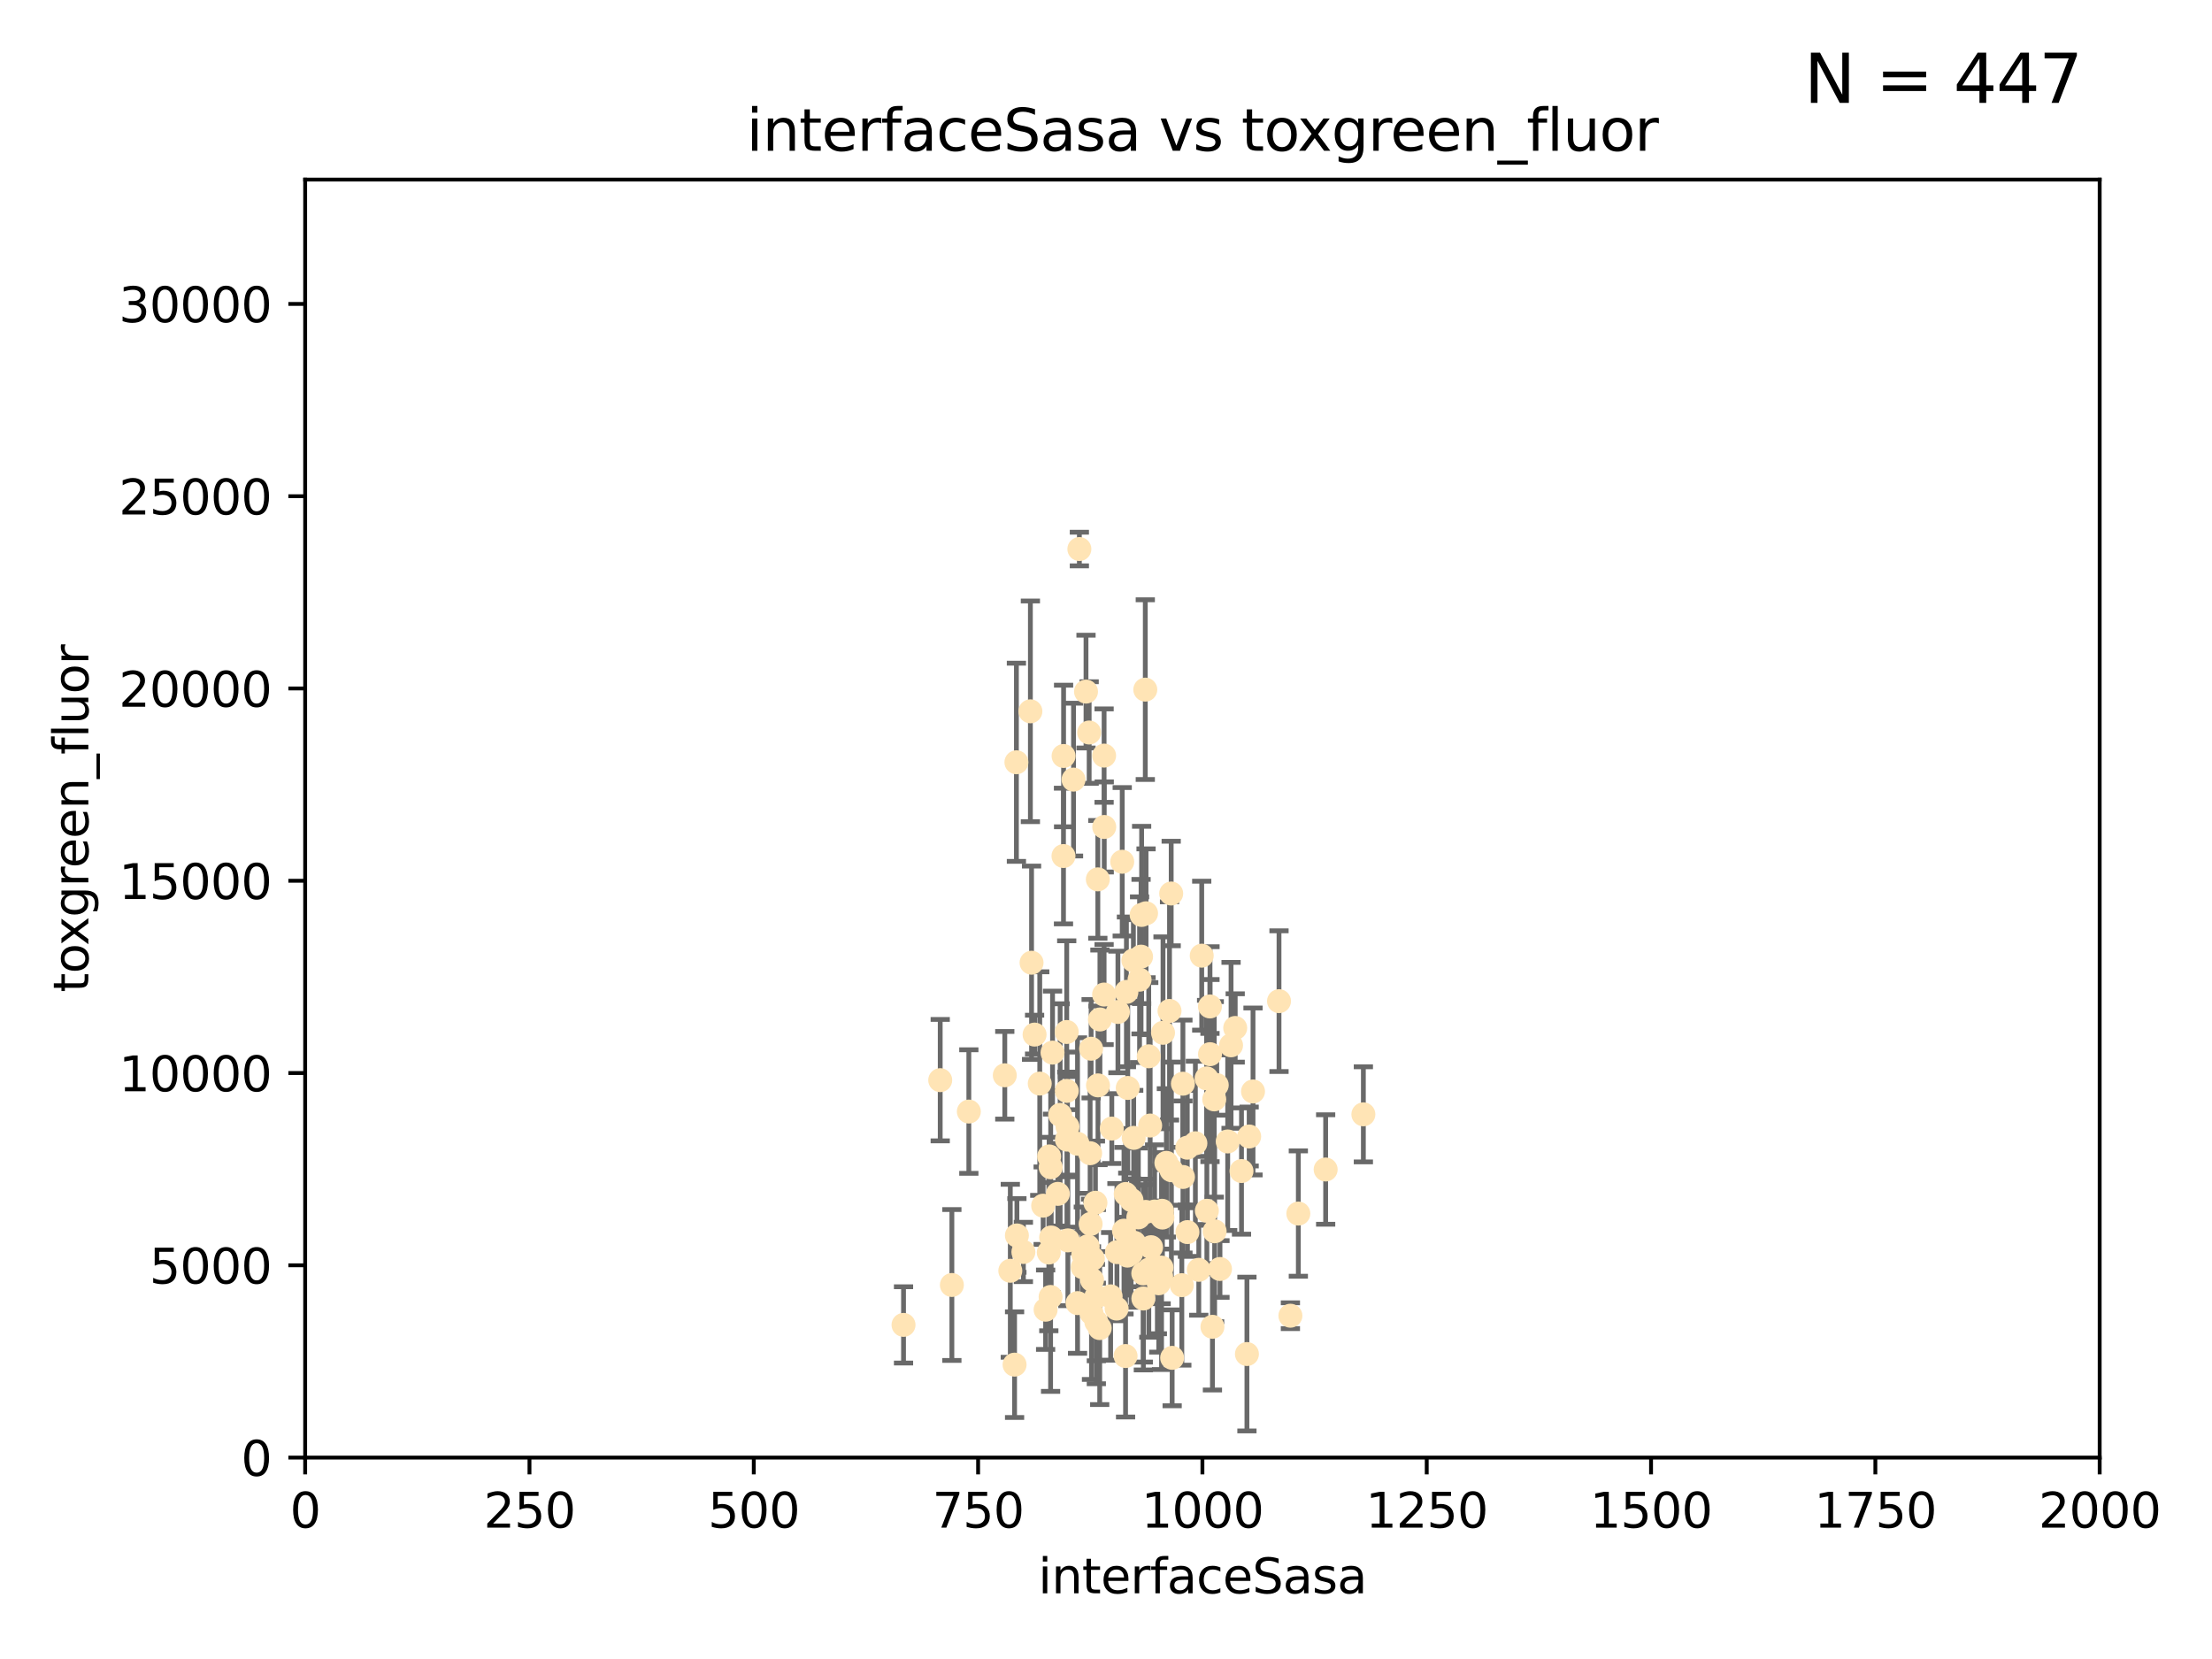 <?xml version="1.0" encoding="utf-8" standalone="no"?>
<!DOCTYPE svg PUBLIC "-//W3C//DTD SVG 1.1//EN"
  "http://www.w3.org/Graphics/SVG/1.1/DTD/svg11.dtd">
<svg xmlns:xlink="http://www.w3.org/1999/xlink" width="460.8pt" height="345.6pt" viewBox="0 0 460.8 345.6" xmlns="http://www.w3.org/2000/svg" version="1.1">
 <defs>
  <style type="text/css">*{stroke-linejoin: round; stroke-linecap: butt}</style>
 </defs>
 <g id="figure_1">
  <g id="patch_1">
   <path d="M 0 345.6 
L 460.8 345.6 
L 460.8 0 
L 0 0 
z
" style="fill: #ffffff"/>
  </g>
  <g id="axes_1">
   <g id="patch_2">
    <path d="M 63.571 303.64 
L 437.4 303.64 
L 437.4 37.411 
L 63.571 37.411 
z
" style="fill: #ffffff"/>
   </g>
   <g id="PathCollection_1">
    <defs>
     <path id="mafd1da8951" d="M 0 1.118 
C 0.297 1.118 0.581 1 0.791 0.791 
C 1 0.581 1.118 0.297 1.118 0 
C 1.118 -0.297 1 -0.581 0.791 -0.791 
C 0.581 -1 0.297 -1.118 0 -1.118 
C -0.297 -1.118 -0.581 -1 -0.791 -0.791 
C -1 -0.581 -1.118 -0.297 -1.118 0 
C -1.118 0.297 -1 0.581 -0.791 0.791 
C -0.581 1 -0.297 1.118 0 1.118 
z
" style="stroke: #ffe4b5"/>
    </defs>
    <g clip-path="url(#p204f2d7b19)">
     <use xlink:href="#mafd1da8951" x="251.357" y="224.647" style="fill: #ffe4b5; stroke: #ffe4b5"/>
     <use xlink:href="#mafd1da8951" x="257.317" y="214.142" style="fill: #ffe4b5; stroke: #ffe4b5"/>
     <use xlink:href="#mafd1da8951" x="230.005" y="157.407" style="fill: #ffe4b5; stroke: #ffe4b5"/>
     <use xlink:href="#mafd1da8951" x="253.473" y="226.035" style="fill: #ffe4b5; stroke: #ffe4b5"/>
     <use xlink:href="#mafd1da8951" x="284.016" y="232.138" style="fill: #ffe4b5; stroke: #ffe4b5"/>
     <use xlink:href="#mafd1da8951" x="224.852" y="114.374" style="fill: #ffe4b5; stroke: #ffe4b5"/>
     <use xlink:href="#mafd1da8951" x="221.564" y="157.486" style="fill: #ffe4b5; stroke: #ffe4b5"/>
     <use xlink:href="#mafd1da8951" x="229.134" y="212.376" style="fill: #ffe4b5; stroke: #ffe4b5"/>
     <use xlink:href="#mafd1da8951" x="252.951" y="229.021" style="fill: #ffe4b5; stroke: #ffe4b5"/>
     <use xlink:href="#mafd1da8951" x="226.235" y="144.073" style="fill: #ffe4b5; stroke: #ffe4b5"/>
     <use xlink:href="#mafd1da8951" x="266.441" y="208.559" style="fill: #ffe4b5; stroke: #ffe4b5"/>
     <use xlink:href="#mafd1da8951" x="221.544" y="178.326" style="fill: #ffe4b5; stroke: #ffe4b5"/>
     <use xlink:href="#mafd1da8951" x="250.342" y="199.083" style="fill: #ffe4b5; stroke: #ffe4b5"/>
     <use xlink:href="#mafd1da8951" x="261.026" y="227.372" style="fill: #ffe4b5; stroke: #ffe4b5"/>
     <use xlink:href="#mafd1da8951" x="252.056" y="209.665" style="fill: #ffe4b5; stroke: #ffe4b5"/>
     <use xlink:href="#mafd1da8951" x="238.166" y="265.266" style="fill: #ffe4b5; stroke: #ffe4b5"/>
     <use xlink:href="#mafd1da8951" x="224.473" y="271.461" style="fill: #ffe4b5; stroke: #ffe4b5"/>
     <use xlink:href="#mafd1da8951" x="223.634" y="162.405" style="fill: #ffe4b5; stroke: #ffe4b5"/>
     <use xlink:href="#mafd1da8951" x="238.744" y="190.252" style="fill: #ffe4b5; stroke: #ffe4b5"/>
     <use xlink:href="#mafd1da8951" x="233.779" y="179.519" style="fill: #ffe4b5; stroke: #ffe4b5"/>
     <use xlink:href="#mafd1da8951" x="234.146" y="256.373" style="fill: #ffe4b5; stroke: #ffe4b5"/>
     <use xlink:href="#mafd1da8951" x="222.456" y="258.395" style="fill: #ffe4b5; stroke: #ffe4b5"/>
     <use xlink:href="#mafd1da8951" x="242.065" y="252.225" style="fill: #ffe4b5; stroke: #ffe4b5"/>
     <use xlink:href="#mafd1da8951" x="241.972" y="264.067" style="fill: #ffe4b5; stroke: #ffe4b5"/>
     <use xlink:href="#mafd1da8951" x="222.376" y="234.705" style="fill: #ffe4b5; stroke: #ffe4b5"/>
     <use xlink:href="#mafd1da8951" x="270.467" y="252.808" style="fill: #ffe4b5; stroke: #ffe4b5"/>
     <use xlink:href="#mafd1da8951" x="243.981" y="186.135" style="fill: #ffe4b5; stroke: #ffe4b5"/>
     <use xlink:href="#mafd1da8951" x="241.101" y="264.016" style="fill: #ffe4b5; stroke: #ffe4b5"/>
     <use xlink:href="#mafd1da8951" x="236.108" y="200.061" style="fill: #ffe4b5; stroke: #ffe4b5"/>
     <use xlink:href="#mafd1da8951" x="234.932" y="226.641" style="fill: #ffe4b5; stroke: #ffe4b5"/>
     <use xlink:href="#mafd1da8951" x="227.301" y="218.47" style="fill: #ffe4b5; stroke: #ffe4b5"/>
     <use xlink:href="#mafd1da8951" x="227.491" y="266.633" style="fill: #ffe4b5; stroke: #ffe4b5"/>
     <use xlink:href="#mafd1da8951" x="259.758" y="282.072" style="fill: #ffe4b5; stroke: #ffe4b5"/>
     <use xlink:href="#mafd1da8951" x="214.893" y="200.551" style="fill: #ffe4b5; stroke: #ffe4b5"/>
     <use xlink:href="#mafd1da8951" x="238.183" y="270.502" style="fill: #ffe4b5; stroke: #ffe4b5"/>
     <use xlink:href="#mafd1da8951" x="251.411" y="252.228" style="fill: #ffe4b5; stroke: #ffe4b5"/>
     <use xlink:href="#mafd1da8951" x="228.699" y="183.184" style="fill: #ffe4b5; stroke: #ffe4b5"/>
     <use xlink:href="#mafd1da8951" x="220.37" y="248.704" style="fill: #ffe4b5; stroke: #ffe4b5"/>
     <use xlink:href="#mafd1da8951" x="219.263" y="219.276" style="fill: #ffe4b5; stroke: #ffe4b5"/>
     <use xlink:href="#mafd1da8951" x="244.026" y="243.781" style="fill: #ffe4b5; stroke: #ffe4b5"/>
     <use xlink:href="#mafd1da8951" x="247.332" y="239.082" style="fill: #ffe4b5; stroke: #ffe4b5"/>
     <use xlink:href="#mafd1da8951" x="253.033" y="256.503" style="fill: #ffe4b5; stroke: #ffe4b5"/>
     <use xlink:href="#mafd1da8951" x="242.979" y="242.243" style="fill: #ffe4b5; stroke: #ffe4b5"/>
     <use xlink:href="#mafd1da8951" x="227.196" y="254.966" style="fill: #ffe4b5; stroke: #ffe4b5"/>
     <use xlink:href="#mafd1da8951" x="260.224" y="236.753" style="fill: #ffe4b5; stroke: #ffe4b5"/>
     <use xlink:href="#mafd1da8951" x="226.893" y="152.596" style="fill: #ffe4b5; stroke: #ffe4b5"/>
     <use xlink:href="#mafd1da8951" x="242.278" y="215.15" style="fill: #ffe4b5; stroke: #ffe4b5"/>
     <use xlink:href="#mafd1da8951" x="234.51" y="248.729" style="fill: #ffe4b5; stroke: #ffe4b5"/>
     <use xlink:href="#mafd1da8951" x="210.465" y="264.724" style="fill: #ffe4b5; stroke: #ffe4b5"/>
     <use xlink:href="#mafd1da8951" x="232.613" y="272.601" style="fill: #ffe4b5; stroke: #ffe4b5"/>
     <use xlink:href="#mafd1da8951" x="224.465" y="238.266" style="fill: #ffe4b5; stroke: #ffe4b5"/>
     <use xlink:href="#mafd1da8951" x="234.476" y="282.488" style="fill: #ffe4b5; stroke: #ffe4b5"/>
     <use xlink:href="#mafd1da8951" x="230.033" y="172.272" style="fill: #ffe4b5; stroke: #ffe4b5"/>
     <use xlink:href="#mafd1da8951" x="247.368" y="256.667" style="fill: #ffe4b5; stroke: #ffe4b5"/>
     <use xlink:href="#mafd1da8951" x="209.316" y="224.002" style="fill: #ffe4b5; stroke: #ffe4b5"/>
     <use xlink:href="#mafd1da8951" x="256.452" y="217.759" style="fill: #ffe4b5; stroke: #ffe4b5"/>
     <use xlink:href="#mafd1da8951" x="229.09" y="276.665" style="fill: #ffe4b5; stroke: #ffe4b5"/>
     <use xlink:href="#mafd1da8951" x="243.633" y="210.594" style="fill: #ffe4b5; stroke: #ffe4b5"/>
     <use xlink:href="#mafd1da8951" x="218.858" y="270.179" style="fill: #ffe4b5; stroke: #ffe4b5"/>
     <use xlink:href="#mafd1da8951" x="218.972" y="257.79" style="fill: #ffe4b5; stroke: #ffe4b5"/>
     <use xlink:href="#mafd1da8951" x="231.364" y="270.053" style="fill: #ffe4b5; stroke: #ffe4b5"/>
     <use xlink:href="#mafd1da8951" x="218.877" y="243.169" style="fill: #ffe4b5; stroke: #ffe4b5"/>
     <use xlink:href="#mafd1da8951" x="258.628" y="243.949" style="fill: #ffe4b5; stroke: #ffe4b5"/>
     <use xlink:href="#mafd1da8951" x="252.573" y="276.396" style="fill: #ffe4b5; stroke: #ffe4b5"/>
     <use xlink:href="#mafd1da8951" x="230.005" y="207.182" style="fill: #ffe4b5; stroke: #ffe4b5"/>
     <use xlink:href="#mafd1da8951" x="227.662" y="262.208" style="fill: #ffe4b5; stroke: #ffe4b5"/>
     <use xlink:href="#mafd1da8951" x="231.609" y="235.101" style="fill: #ffe4b5; stroke: #ffe4b5"/>
     <use xlink:href="#mafd1da8951" x="216.6" y="225.731" style="fill: #ffe4b5; stroke: #ffe4b5"/>
     <use xlink:href="#mafd1da8951" x="238.682" y="252.459" style="fill: #ffe4b5; stroke: #ffe4b5"/>
     <use xlink:href="#mafd1da8951" x="198.294" y="267.687" style="fill: #ffe4b5; stroke: #ffe4b5"/>
     <use xlink:href="#mafd1da8951" x="255.751" y="237.786" style="fill: #ffe4b5; stroke: #ffe4b5"/>
     <use xlink:href="#mafd1da8951" x="222.232" y="227.251" style="fill: #ffe4b5; stroke: #ffe4b5"/>
     <use xlink:href="#mafd1da8951" x="246.422" y="225.755" style="fill: #ffe4b5; stroke: #ffe4b5"/>
     <use xlink:href="#mafd1da8951" x="235.632" y="261.055" style="fill: #ffe4b5; stroke: #ffe4b5"/>
     <use xlink:href="#mafd1da8951" x="252.065" y="219.606" style="fill: #ffe4b5; stroke: #ffe4b5"/>
     <use xlink:href="#mafd1da8951" x="213.191" y="260.81" style="fill: #ffe4b5; stroke: #ffe4b5"/>
     <use xlink:href="#mafd1da8951" x="217.82" y="272.838" style="fill: #ffe4b5; stroke: #ffe4b5"/>
     <use xlink:href="#mafd1da8951" x="234.865" y="261.568" style="fill: #ffe4b5; stroke: #ffe4b5"/>
     <use xlink:href="#mafd1da8951" x="237.822" y="190.6" style="fill: #ffe4b5; stroke: #ffe4b5"/>
     <use xlink:href="#mafd1da8951" x="220.848" y="232.253" style="fill: #ffe4b5; stroke: #ffe4b5"/>
     <use xlink:href="#mafd1da8951" x="241.886" y="265.895" style="fill: #ffe4b5; stroke: #ffe4b5"/>
     <use xlink:href="#mafd1da8951" x="228.387" y="270.123" style="fill: #ffe4b5; stroke: #ffe4b5"/>
     <use xlink:href="#mafd1da8951" x="276.158" y="243.629" style="fill: #ffe4b5; stroke: #ffe4b5"/>
     <use xlink:href="#mafd1da8951" x="232.678" y="260.841" style="fill: #ffe4b5; stroke: #ffe4b5"/>
     <use xlink:href="#mafd1da8951" x="234.656" y="206.627" style="fill: #ffe4b5; stroke: #ffe4b5"/>
     <use xlink:href="#mafd1da8951" x="244.181" y="282.862" style="fill: #ffe4b5; stroke: #ffe4b5"/>
     <use xlink:href="#mafd1da8951" x="254.144" y="264.352" style="fill: #ffe4b5; stroke: #ffe4b5"/>
     <use xlink:href="#mafd1da8951" x="226.589" y="259.638" style="fill: #ffe4b5; stroke: #ffe4b5"/>
     <use xlink:href="#mafd1da8951" x="214.649" y="148.181" style="fill: #ffe4b5; stroke: #ffe4b5"/>
     <use xlink:href="#mafd1da8951" x="225.557" y="263.984" style="fill: #ffe4b5; stroke: #ffe4b5"/>
     <use xlink:href="#mafd1da8951" x="239.321" y="264.491" style="fill: #ffe4b5; stroke: #ffe4b5"/>
     <use xlink:href="#mafd1da8951" x="195.864" y="225.013" style="fill: #ffe4b5; stroke: #ffe4b5"/>
     <use xlink:href="#mafd1da8951" x="246.196" y="267.724" style="fill: #ffe4b5; stroke: #ffe4b5"/>
     <use xlink:href="#mafd1da8951" x="241.39" y="267.331" style="fill: #ffe4b5; stroke: #ffe4b5"/>
     <use xlink:href="#mafd1da8951" x="249.02" y="238.16" style="fill: #ffe4b5; stroke: #ffe4b5"/>
     <use xlink:href="#mafd1da8951" x="236.28" y="258.889" style="fill: #ffe4b5; stroke: #ffe4b5"/>
     <use xlink:href="#mafd1da8951" x="215.523" y="215.522" style="fill: #ffe4b5; stroke: #ffe4b5"/>
     <use xlink:href="#mafd1da8951" x="237.136" y="253.604" style="fill: #ffe4b5; stroke: #ffe4b5"/>
     <use xlink:href="#mafd1da8951" x="239.303" y="220.048" style="fill: #ffe4b5; stroke: #ffe4b5"/>
     <use xlink:href="#mafd1da8951" x="225.673" y="261.286" style="fill: #ffe4b5; stroke: #ffe4b5"/>
     <use xlink:href="#mafd1da8951" x="222.217" y="214.982" style="fill: #ffe4b5; stroke: #ffe4b5"/>
     <use xlink:href="#mafd1da8951" x="228.733" y="226.106" style="fill: #ffe4b5; stroke: #ffe4b5"/>
     <use xlink:href="#mafd1da8951" x="211.839" y="257.367" style="fill: #ffe4b5; stroke: #ffe4b5"/>
     <use xlink:href="#mafd1da8951" x="240.525" y="252.382" style="fill: #ffe4b5; stroke: #ffe4b5"/>
     <use xlink:href="#mafd1da8951" x="232.884" y="210.811" style="fill: #ffe4b5; stroke: #ffe4b5"/>
     <use xlink:href="#mafd1da8951" x="211.738" y="158.794" style="fill: #ffe4b5; stroke: #ffe4b5"/>
     <use xlink:href="#mafd1da8951" x="242.155" y="253.638" style="fill: #ffe4b5; stroke: #ffe4b5"/>
     <use xlink:href="#mafd1da8951" x="239.789" y="259.813" style="fill: #ffe4b5; stroke: #ffe4b5"/>
     <use xlink:href="#mafd1da8951" x="228.2" y="250.551" style="fill: #ffe4b5; stroke: #ffe4b5"/>
     <use xlink:href="#mafd1da8951" x="237.704" y="199.286" style="fill: #ffe4b5; stroke: #ffe4b5"/>
     <use xlink:href="#mafd1da8951" x="218.555" y="240.904" style="fill: #ffe4b5; stroke: #ffe4b5"/>
     <use xlink:href="#mafd1da8951" x="217.308" y="251.165" style="fill: #ffe4b5; stroke: #ffe4b5"/>
     <use xlink:href="#mafd1da8951" x="236.172" y="237.036" style="fill: #ffe4b5; stroke: #ffe4b5"/>
     <use xlink:href="#mafd1da8951" x="188.221" y="276" style="fill: #ffe4b5; stroke: #ffe4b5"/>
     <use xlink:href="#mafd1da8951" x="227.377" y="273.541" style="fill: #ffe4b5; stroke: #ffe4b5"/>
     <use xlink:href="#mafd1da8951" x="249.73" y="264.53" style="fill: #ffe4b5; stroke: #ffe4b5"/>
     <use xlink:href="#mafd1da8951" x="235.708" y="250.007" style="fill: #ffe4b5; stroke: #ffe4b5"/>
     <use xlink:href="#mafd1da8951" x="218.486" y="260.923" style="fill: #ffe4b5; stroke: #ffe4b5"/>
     <use xlink:href="#mafd1da8951" x="227.093" y="240.236" style="fill: #ffe4b5; stroke: #ffe4b5"/>
     <use xlink:href="#mafd1da8951" x="201.826" y="231.557" style="fill: #ffe4b5; stroke: #ffe4b5"/>
     <use xlink:href="#mafd1da8951" x="238.585" y="143.661" style="fill: #ffe4b5; stroke: #ffe4b5"/>
     <use xlink:href="#mafd1da8951" x="228.389" y="275.395" style="fill: #ffe4b5; stroke: #ffe4b5"/>
     <use xlink:href="#mafd1da8951" x="237.392" y="204.085" style="fill: #ffe4b5; stroke: #ffe4b5"/>
     <use xlink:href="#mafd1da8951" x="268.814" y="274.088" style="fill: #ffe4b5; stroke: #ffe4b5"/>
     <use xlink:href="#mafd1da8951" x="246.431" y="245.186" style="fill: #ffe4b5; stroke: #ffe4b5"/>
     <use xlink:href="#mafd1da8951" x="239.6" y="234.47" style="fill: #ffe4b5; stroke: #ffe4b5"/>
     <use xlink:href="#mafd1da8951" x="222.265" y="237.399" style="fill: #ffe4b5; stroke: #ffe4b5"/>
     <use xlink:href="#mafd1da8951" x="211.355" y="284.28" style="fill: #ffe4b5; stroke: #ffe4b5"/>
    </g>
   </g>
   <g id="matplotlib.axis_1">
    <g id="xtick_1">
     <g id="line2d_1">
      <defs>
       <path id="m474b75d353" d="M 0 0 
L 0 3.5 
" style="stroke: #000000; stroke-width: 0.8"/>
      </defs>
      <g>
       <use xlink:href="#m474b75d353" x="63.571" y="303.64" style="stroke: #000000; stroke-width: 0.8"/>
      </g>
     </g>
     <g id="text_1">
      <!-- 0 -->
      <g transform="translate(60.39 318.238)scale(0.1 -0.1)">
       <defs>
        <path id="DejaVuSans-30" d="M 2034 4250 
Q 1547 4250 1301 3770 
Q 1056 3291 1056 2328 
Q 1056 1369 1301 889 
Q 1547 409 2034 409 
Q 2525 409 2770 889 
Q 3016 1369 3016 2328 
Q 3016 3291 2770 3770 
Q 2525 4250 2034 4250 
z
M 2034 4750 
Q 2819 4750 3233 4129 
Q 3647 3509 3647 2328 
Q 3647 1150 3233 529 
Q 2819 -91 2034 -91 
Q 1250 -91 836 529 
Q 422 1150 422 2328 
Q 422 3509 836 4129 
Q 1250 4750 2034 4750 
z
" transform="scale(0.016)"/>
       </defs>
       <use xlink:href="#DejaVuSans-30"/>
      </g>
     </g>
    </g>
    <g id="xtick_2">
     <g id="line2d_2">
      <g>
       <use xlink:href="#m474b75d353" x="110.3" y="303.64" style="stroke: #000000; stroke-width: 0.8"/>
      </g>
     </g>
     <g id="text_2">
      <!-- 250 -->
      <g transform="translate(100.756 318.238)scale(0.1 -0.1)">
       <defs>
        <path id="DejaVuSans-32" d="M 1228 531 
L 3431 531 
L 3431 0 
L 469 0 
L 469 531 
Q 828 903 1448 1529 
Q 2069 2156 2228 2338 
Q 2531 2678 2651 2914 
Q 2772 3150 2772 3378 
Q 2772 3750 2511 3984 
Q 2250 4219 1831 4219 
Q 1534 4219 1204 4116 
Q 875 4013 500 3803 
L 500 4441 
Q 881 4594 1212 4672 
Q 1544 4750 1819 4750 
Q 2544 4750 2975 4387 
Q 3406 4025 3406 3419 
Q 3406 3131 3298 2873 
Q 3191 2616 2906 2266 
Q 2828 2175 2409 1742 
Q 1991 1309 1228 531 
z
" transform="scale(0.016)"/>
        <path id="DejaVuSans-35" d="M 691 4666 
L 3169 4666 
L 3169 4134 
L 1269 4134 
L 1269 2991 
Q 1406 3038 1543 3061 
Q 1681 3084 1819 3084 
Q 2600 3084 3056 2656 
Q 3513 2228 3513 1497 
Q 3513 744 3044 326 
Q 2575 -91 1722 -91 
Q 1428 -91 1123 -41 
Q 819 9 494 109 
L 494 744 
Q 775 591 1075 516 
Q 1375 441 1709 441 
Q 2250 441 2565 725 
Q 2881 1009 2881 1497 
Q 2881 1984 2565 2268 
Q 2250 2553 1709 2553 
Q 1456 2553 1204 2497 
Q 953 2441 691 2322 
L 691 4666 
z
" transform="scale(0.016)"/>
       </defs>
       <use xlink:href="#DejaVuSans-32"/>
       <use xlink:href="#DejaVuSans-35" x="63.623"/>
       <use xlink:href="#DejaVuSans-30" x="127.246"/>
      </g>
     </g>
    </g>
    <g id="xtick_3">
     <g id="line2d_3">
      <g>
       <use xlink:href="#m474b75d353" x="157.028" y="303.64" style="stroke: #000000; stroke-width: 0.8"/>
      </g>
     </g>
     <g id="text_3">
      <!-- 500 -->
      <g transform="translate(147.485 318.238)scale(0.1 -0.1)">
       <use xlink:href="#DejaVuSans-35"/>
       <use xlink:href="#DejaVuSans-30" x="63.623"/>
       <use xlink:href="#DejaVuSans-30" x="127.246"/>
      </g>
     </g>
    </g>
    <g id="xtick_4">
     <g id="line2d_4">
      <g>
       <use xlink:href="#m474b75d353" x="203.757" y="303.64" style="stroke: #000000; stroke-width: 0.8"/>
      </g>
     </g>
     <g id="text_4">
      <!-- 750 -->
      <g transform="translate(194.213 318.238)scale(0.1 -0.1)">
       <defs>
        <path id="DejaVuSans-37" d="M 525 4666 
L 3525 4666 
L 3525 4397 
L 1831 0 
L 1172 0 
L 2766 4134 
L 525 4134 
L 525 4666 
z
" transform="scale(0.016)"/>
       </defs>
       <use xlink:href="#DejaVuSans-37"/>
       <use xlink:href="#DejaVuSans-35" x="63.623"/>
       <use xlink:href="#DejaVuSans-30" x="127.246"/>
      </g>
     </g>
    </g>
    <g id="xtick_5">
     <g id="line2d_5">
      <g>
       <use xlink:href="#m474b75d353" x="250.486" y="303.64" style="stroke: #000000; stroke-width: 0.8"/>
      </g>
     </g>
     <g id="text_5">
      <!-- 1000 -->
      <g transform="translate(237.761 318.238)scale(0.1 -0.1)">
       <defs>
        <path id="DejaVuSans-31" d="M 794 531 
L 1825 531 
L 1825 4091 
L 703 3866 
L 703 4441 
L 1819 4666 
L 2450 4666 
L 2450 531 
L 3481 531 
L 3481 0 
L 794 0 
L 794 531 
z
" transform="scale(0.016)"/>
       </defs>
       <use xlink:href="#DejaVuSans-31"/>
       <use xlink:href="#DejaVuSans-30" x="63.623"/>
       <use xlink:href="#DejaVuSans-30" x="127.246"/>
       <use xlink:href="#DejaVuSans-30" x="190.869"/>
      </g>
     </g>
    </g>
    <g id="xtick_6">
     <g id="line2d_6">
      <g>
       <use xlink:href="#m474b75d353" x="297.214" y="303.64" style="stroke: #000000; stroke-width: 0.8"/>
      </g>
     </g>
     <g id="text_6">
      <!-- 1250 -->
      <g transform="translate(284.489 318.238)scale(0.1 -0.1)">
       <use xlink:href="#DejaVuSans-31"/>
       <use xlink:href="#DejaVuSans-32" x="63.623"/>
       <use xlink:href="#DejaVuSans-35" x="127.246"/>
       <use xlink:href="#DejaVuSans-30" x="190.869"/>
      </g>
     </g>
    </g>
    <g id="xtick_7">
     <g id="line2d_7">
      <g>
       <use xlink:href="#m474b75d353" x="343.943" y="303.64" style="stroke: #000000; stroke-width: 0.8"/>
      </g>
     </g>
     <g id="text_7">
      <!-- 1500 -->
      <g transform="translate(331.218 318.238)scale(0.1 -0.1)">
       <use xlink:href="#DejaVuSans-31"/>
       <use xlink:href="#DejaVuSans-35" x="63.623"/>
       <use xlink:href="#DejaVuSans-30" x="127.246"/>
       <use xlink:href="#DejaVuSans-30" x="190.869"/>
      </g>
     </g>
    </g>
    <g id="xtick_8">
     <g id="line2d_8">
      <g>
       <use xlink:href="#m474b75d353" x="390.671" y="303.64" style="stroke: #000000; stroke-width: 0.8"/>
      </g>
     </g>
     <g id="text_8">
      <!-- 1750 -->
      <g transform="translate(377.946 318.238)scale(0.1 -0.1)">
       <use xlink:href="#DejaVuSans-31"/>
       <use xlink:href="#DejaVuSans-37" x="63.623"/>
       <use xlink:href="#DejaVuSans-35" x="127.246"/>
       <use xlink:href="#DejaVuSans-30" x="190.869"/>
      </g>
     </g>
    </g>
    <g id="xtick_9">
     <g id="line2d_9">
      <g>
       <use xlink:href="#m474b75d353" x="437.4" y="303.64" style="stroke: #000000; stroke-width: 0.8"/>
      </g>
     </g>
     <g id="text_9">
      <!-- 2000 -->
      <g transform="translate(424.675 318.238)scale(0.1 -0.1)">
       <use xlink:href="#DejaVuSans-32"/>
       <use xlink:href="#DejaVuSans-30" x="63.623"/>
       <use xlink:href="#DejaVuSans-30" x="127.246"/>
       <use xlink:href="#DejaVuSans-30" x="190.869"/>
      </g>
     </g>
    </g>
    <g id="text_10">
     <!-- interfaceSasa -->
     <g transform="translate(216.279 331.917)scale(0.1 -0.1)">
      <defs>
       <path id="DejaVuSans-69" d="M 603 3500 
L 1178 3500 
L 1178 0 
L 603 0 
L 603 3500 
z
M 603 4863 
L 1178 4863 
L 1178 4134 
L 603 4134 
L 603 4863 
z
" transform="scale(0.016)"/>
       <path id="DejaVuSans-6e" d="M 3513 2113 
L 3513 0 
L 2938 0 
L 2938 2094 
Q 2938 2591 2744 2837 
Q 2550 3084 2163 3084 
Q 1697 3084 1428 2787 
Q 1159 2491 1159 1978 
L 1159 0 
L 581 0 
L 581 3500 
L 1159 3500 
L 1159 2956 
Q 1366 3272 1645 3428 
Q 1925 3584 2291 3584 
Q 2894 3584 3203 3211 
Q 3513 2838 3513 2113 
z
" transform="scale(0.016)"/>
       <path id="DejaVuSans-74" d="M 1172 4494 
L 1172 3500 
L 2356 3500 
L 2356 3053 
L 1172 3053 
L 1172 1153 
Q 1172 725 1289 603 
Q 1406 481 1766 481 
L 2356 481 
L 2356 0 
L 1766 0 
Q 1100 0 847 248 
Q 594 497 594 1153 
L 594 3053 
L 172 3053 
L 172 3500 
L 594 3500 
L 594 4494 
L 1172 4494 
z
" transform="scale(0.016)"/>
       <path id="DejaVuSans-65" d="M 3597 1894 
L 3597 1613 
L 953 1613 
Q 991 1019 1311 708 
Q 1631 397 2203 397 
Q 2534 397 2845 478 
Q 3156 559 3463 722 
L 3463 178 
Q 3153 47 2828 -22 
Q 2503 -91 2169 -91 
Q 1331 -91 842 396 
Q 353 884 353 1716 
Q 353 2575 817 3079 
Q 1281 3584 2069 3584 
Q 2775 3584 3186 3129 
Q 3597 2675 3597 1894 
z
M 3022 2063 
Q 3016 2534 2758 2815 
Q 2500 3097 2075 3097 
Q 1594 3097 1305 2825 
Q 1016 2553 972 2059 
L 3022 2063 
z
" transform="scale(0.016)"/>
       <path id="DejaVuSans-72" d="M 2631 2963 
Q 2534 3019 2420 3045 
Q 2306 3072 2169 3072 
Q 1681 3072 1420 2755 
Q 1159 2438 1159 1844 
L 1159 0 
L 581 0 
L 581 3500 
L 1159 3500 
L 1159 2956 
Q 1341 3275 1631 3429 
Q 1922 3584 2338 3584 
Q 2397 3584 2469 3576 
Q 2541 3569 2628 3553 
L 2631 2963 
z
" transform="scale(0.016)"/>
       <path id="DejaVuSans-66" d="M 2375 4863 
L 2375 4384 
L 1825 4384 
Q 1516 4384 1395 4259 
Q 1275 4134 1275 3809 
L 1275 3500 
L 2222 3500 
L 2222 3053 
L 1275 3053 
L 1275 0 
L 697 0 
L 697 3053 
L 147 3053 
L 147 3500 
L 697 3500 
L 697 3744 
Q 697 4328 969 4595 
Q 1241 4863 1831 4863 
L 2375 4863 
z
" transform="scale(0.016)"/>
       <path id="DejaVuSans-61" d="M 2194 1759 
Q 1497 1759 1228 1600 
Q 959 1441 959 1056 
Q 959 750 1161 570 
Q 1363 391 1709 391 
Q 2188 391 2477 730 
Q 2766 1069 2766 1631 
L 2766 1759 
L 2194 1759 
z
M 3341 1997 
L 3341 0 
L 2766 0 
L 2766 531 
Q 2569 213 2275 61 
Q 1981 -91 1556 -91 
Q 1019 -91 701 211 
Q 384 513 384 1019 
Q 384 1609 779 1909 
Q 1175 2209 1959 2209 
L 2766 2209 
L 2766 2266 
Q 2766 2663 2505 2880 
Q 2244 3097 1772 3097 
Q 1472 3097 1187 3025 
Q 903 2953 641 2809 
L 641 3341 
Q 956 3463 1253 3523 
Q 1550 3584 1831 3584 
Q 2591 3584 2966 3190 
Q 3341 2797 3341 1997 
z
" transform="scale(0.016)"/>
       <path id="DejaVuSans-63" d="M 3122 3366 
L 3122 2828 
Q 2878 2963 2633 3030 
Q 2388 3097 2138 3097 
Q 1578 3097 1268 2742 
Q 959 2388 959 1747 
Q 959 1106 1268 751 
Q 1578 397 2138 397 
Q 2388 397 2633 464 
Q 2878 531 3122 666 
L 3122 134 
Q 2881 22 2623 -34 
Q 2366 -91 2075 -91 
Q 1284 -91 818 406 
Q 353 903 353 1747 
Q 353 2603 823 3093 
Q 1294 3584 2113 3584 
Q 2378 3584 2631 3529 
Q 2884 3475 3122 3366 
z
" transform="scale(0.016)"/>
       <path id="DejaVuSans-53" d="M 3425 4513 
L 3425 3897 
Q 3066 4069 2747 4153 
Q 2428 4238 2131 4238 
Q 1616 4238 1336 4038 
Q 1056 3838 1056 3469 
Q 1056 3159 1242 3001 
Q 1428 2844 1947 2747 
L 2328 2669 
Q 3034 2534 3370 2195 
Q 3706 1856 3706 1288 
Q 3706 609 3251 259 
Q 2797 -91 1919 -91 
Q 1588 -91 1214 -16 
Q 841 59 441 206 
L 441 856 
Q 825 641 1194 531 
Q 1563 422 1919 422 
Q 2459 422 2753 634 
Q 3047 847 3047 1241 
Q 3047 1584 2836 1778 
Q 2625 1972 2144 2069 
L 1759 2144 
Q 1053 2284 737 2584 
Q 422 2884 422 3419 
Q 422 4038 858 4394 
Q 1294 4750 2059 4750 
Q 2388 4750 2728 4690 
Q 3069 4631 3425 4513 
z
" transform="scale(0.016)"/>
       <path id="DejaVuSans-73" d="M 2834 3397 
L 2834 2853 
Q 2591 2978 2328 3040 
Q 2066 3103 1784 3103 
Q 1356 3103 1142 2972 
Q 928 2841 928 2578 
Q 928 2378 1081 2264 
Q 1234 2150 1697 2047 
L 1894 2003 
Q 2506 1872 2764 1633 
Q 3022 1394 3022 966 
Q 3022 478 2636 193 
Q 2250 -91 1575 -91 
Q 1294 -91 989 -36 
Q 684 19 347 128 
L 347 722 
Q 666 556 975 473 
Q 1284 391 1588 391 
Q 1994 391 2212 530 
Q 2431 669 2431 922 
Q 2431 1156 2273 1281 
Q 2116 1406 1581 1522 
L 1381 1569 
Q 847 1681 609 1914 
Q 372 2147 372 2553 
Q 372 3047 722 3315 
Q 1072 3584 1716 3584 
Q 2034 3584 2315 3537 
Q 2597 3491 2834 3397 
z
" transform="scale(0.016)"/>
      </defs>
      <use xlink:href="#DejaVuSans-69"/>
      <use xlink:href="#DejaVuSans-6e" x="27.783"/>
      <use xlink:href="#DejaVuSans-74" x="91.162"/>
      <use xlink:href="#DejaVuSans-65" x="130.371"/>
      <use xlink:href="#DejaVuSans-72" x="191.895"/>
      <use xlink:href="#DejaVuSans-66" x="233.008"/>
      <use xlink:href="#DejaVuSans-61" x="268.213"/>
      <use xlink:href="#DejaVuSans-63" x="329.492"/>
      <use xlink:href="#DejaVuSans-65" x="384.473"/>
      <use xlink:href="#DejaVuSans-53" x="445.996"/>
      <use xlink:href="#DejaVuSans-61" x="509.473"/>
      <use xlink:href="#DejaVuSans-73" x="570.752"/>
      <use xlink:href="#DejaVuSans-61" x="622.852"/>
     </g>
    </g>
   </g>
   <g id="matplotlib.axis_2">
    <g id="ytick_1">
     <g id="line2d_10">
      <defs>
       <path id="m7bd44daaa5" d="M 0 0 
L -3.5 0 
" style="stroke: #000000; stroke-width: 0.8"/>
      </defs>
      <g>
       <use xlink:href="#m7bd44daaa5" x="63.571" y="303.64" style="stroke: #000000; stroke-width: 0.8"/>
      </g>
     </g>
     <g id="text_11">
      <!-- 0 -->
      <g transform="translate(50.209 307.439)scale(0.1 -0.1)">
       <use xlink:href="#DejaVuSans-30"/>
      </g>
     </g>
    </g>
    <g id="ytick_2">
     <g id="line2d_11">
      <g>
       <use xlink:href="#m7bd44daaa5" x="63.571" y="263.586" style="stroke: #000000; stroke-width: 0.8"/>
      </g>
     </g>
     <g id="text_12">
      <!-- 5000 -->
      <g transform="translate(31.121 267.385)scale(0.1 -0.1)">
       <use xlink:href="#DejaVuSans-35"/>
       <use xlink:href="#DejaVuSans-30" x="63.623"/>
       <use xlink:href="#DejaVuSans-30" x="127.246"/>
       <use xlink:href="#DejaVuSans-30" x="190.869"/>
      </g>
     </g>
    </g>
    <g id="ytick_3">
     <g id="line2d_12">
      <g>
       <use xlink:href="#m7bd44daaa5" x="63.571" y="223.532" style="stroke: #000000; stroke-width: 0.8"/>
      </g>
     </g>
     <g id="text_13">
      <!-- 10000 -->
      <g transform="translate(24.759 227.331)scale(0.1 -0.1)">
       <use xlink:href="#DejaVuSans-31"/>
       <use xlink:href="#DejaVuSans-30" x="63.623"/>
       <use xlink:href="#DejaVuSans-30" x="127.246"/>
       <use xlink:href="#DejaVuSans-30" x="190.869"/>
       <use xlink:href="#DejaVuSans-30" x="254.492"/>
      </g>
     </g>
    </g>
    <g id="ytick_4">
     <g id="line2d_13">
      <g>
       <use xlink:href="#m7bd44daaa5" x="63.571" y="183.478" style="stroke: #000000; stroke-width: 0.8"/>
      </g>
     </g>
     <g id="text_14">
      <!-- 15000 -->
      <g transform="translate(24.759 187.278)scale(0.1 -0.1)">
       <use xlink:href="#DejaVuSans-31"/>
       <use xlink:href="#DejaVuSans-35" x="63.623"/>
       <use xlink:href="#DejaVuSans-30" x="127.246"/>
       <use xlink:href="#DejaVuSans-30" x="190.869"/>
       <use xlink:href="#DejaVuSans-30" x="254.492"/>
      </g>
     </g>
    </g>
    <g id="ytick_5">
     <g id="line2d_14">
      <g>
       <use xlink:href="#m7bd44daaa5" x="63.571" y="143.424" style="stroke: #000000; stroke-width: 0.8"/>
      </g>
     </g>
     <g id="text_15">
      <!-- 20000 -->
      <g transform="translate(24.759 147.224)scale(0.1 -0.1)">
       <use xlink:href="#DejaVuSans-32"/>
       <use xlink:href="#DejaVuSans-30" x="63.623"/>
       <use xlink:href="#DejaVuSans-30" x="127.246"/>
       <use xlink:href="#DejaVuSans-30" x="190.869"/>
       <use xlink:href="#DejaVuSans-30" x="254.492"/>
      </g>
     </g>
    </g>
    <g id="ytick_6">
     <g id="line2d_15">
      <g>
       <use xlink:href="#m7bd44daaa5" x="63.571" y="103.371" style="stroke: #000000; stroke-width: 0.8"/>
      </g>
     </g>
     <g id="text_16">
      <!-- 25000 -->
      <g transform="translate(24.759 107.17)scale(0.1 -0.1)">
       <use xlink:href="#DejaVuSans-32"/>
       <use xlink:href="#DejaVuSans-35" x="63.623"/>
       <use xlink:href="#DejaVuSans-30" x="127.246"/>
       <use xlink:href="#DejaVuSans-30" x="190.869"/>
       <use xlink:href="#DejaVuSans-30" x="254.492"/>
      </g>
     </g>
    </g>
    <g id="ytick_7">
     <g id="line2d_16">
      <g>
       <use xlink:href="#m7bd44daaa5" x="63.571" y="63.317" style="stroke: #000000; stroke-width: 0.8"/>
      </g>
     </g>
     <g id="text_17">
      <!-- 30000 -->
      <g transform="translate(24.759 67.116)scale(0.1 -0.1)">
       <defs>
        <path id="DejaVuSans-33" d="M 2597 2516 
Q 3050 2419 3304 2112 
Q 3559 1806 3559 1356 
Q 3559 666 3084 287 
Q 2609 -91 1734 -91 
Q 1441 -91 1130 -33 
Q 819 25 488 141 
L 488 750 
Q 750 597 1062 519 
Q 1375 441 1716 441 
Q 2309 441 2620 675 
Q 2931 909 2931 1356 
Q 2931 1769 2642 2001 
Q 2353 2234 1838 2234 
L 1294 2234 
L 1294 2753 
L 1863 2753 
Q 2328 2753 2575 2939 
Q 2822 3125 2822 3475 
Q 2822 3834 2567 4026 
Q 2313 4219 1838 4219 
Q 1578 4219 1281 4162 
Q 984 4106 628 3988 
L 628 4550 
Q 988 4650 1302 4700 
Q 1616 4750 1894 4750 
Q 2613 4750 3031 4423 
Q 3450 4097 3450 3541 
Q 3450 3153 3228 2886 
Q 3006 2619 2597 2516 
z
" transform="scale(0.016)"/>
       </defs>
       <use xlink:href="#DejaVuSans-33"/>
       <use xlink:href="#DejaVuSans-30" x="63.623"/>
       <use xlink:href="#DejaVuSans-30" x="127.246"/>
       <use xlink:href="#DejaVuSans-30" x="190.869"/>
       <use xlink:href="#DejaVuSans-30" x="254.492"/>
      </g>
     </g>
    </g>
    <g id="text_18">
     <!-- toxgreen_fluor -->
     <g transform="translate(18.401 206.72)rotate(-90)scale(0.1 -0.1)">
      <defs>
       <path id="DejaVuSans-6f" d="M 1959 3097 
Q 1497 3097 1228 2736 
Q 959 2375 959 1747 
Q 959 1119 1226 758 
Q 1494 397 1959 397 
Q 2419 397 2687 759 
Q 2956 1122 2956 1747 
Q 2956 2369 2687 2733 
Q 2419 3097 1959 3097 
z
M 1959 3584 
Q 2709 3584 3137 3096 
Q 3566 2609 3566 1747 
Q 3566 888 3137 398 
Q 2709 -91 1959 -91 
Q 1206 -91 779 398 
Q 353 888 353 1747 
Q 353 2609 779 3096 
Q 1206 3584 1959 3584 
z
" transform="scale(0.016)"/>
       <path id="DejaVuSans-78" d="M 3513 3500 
L 2247 1797 
L 3578 0 
L 2900 0 
L 1881 1375 
L 863 0 
L 184 0 
L 1544 1831 
L 300 3500 
L 978 3500 
L 1906 2253 
L 2834 3500 
L 3513 3500 
z
" transform="scale(0.016)"/>
       <path id="DejaVuSans-67" d="M 2906 1791 
Q 2906 2416 2648 2759 
Q 2391 3103 1925 3103 
Q 1463 3103 1205 2759 
Q 947 2416 947 1791 
Q 947 1169 1205 825 
Q 1463 481 1925 481 
Q 2391 481 2648 825 
Q 2906 1169 2906 1791 
z
M 3481 434 
Q 3481 -459 3084 -895 
Q 2688 -1331 1869 -1331 
Q 1566 -1331 1297 -1286 
Q 1028 -1241 775 -1147 
L 775 -588 
Q 1028 -725 1275 -790 
Q 1522 -856 1778 -856 
Q 2344 -856 2625 -561 
Q 2906 -266 2906 331 
L 2906 616 
Q 2728 306 2450 153 
Q 2172 0 1784 0 
Q 1141 0 747 490 
Q 353 981 353 1791 
Q 353 2603 747 3093 
Q 1141 3584 1784 3584 
Q 2172 3584 2450 3431 
Q 2728 3278 2906 2969 
L 2906 3500 
L 3481 3500 
L 3481 434 
z
" transform="scale(0.016)"/>
       <path id="DejaVuSans-5f" d="M 3263 -1063 
L 3263 -1509 
L -63 -1509 
L -63 -1063 
L 3263 -1063 
z
" transform="scale(0.016)"/>
       <path id="DejaVuSans-6c" d="M 603 4863 
L 1178 4863 
L 1178 0 
L 603 0 
L 603 4863 
z
" transform="scale(0.016)"/>
       <path id="DejaVuSans-75" d="M 544 1381 
L 544 3500 
L 1119 3500 
L 1119 1403 
Q 1119 906 1312 657 
Q 1506 409 1894 409 
Q 2359 409 2629 706 
Q 2900 1003 2900 1516 
L 2900 3500 
L 3475 3500 
L 3475 0 
L 2900 0 
L 2900 538 
Q 2691 219 2414 64 
Q 2138 -91 1772 -91 
Q 1169 -91 856 284 
Q 544 659 544 1381 
z
M 1991 3584 
L 1991 3584 
z
" transform="scale(0.016)"/>
      </defs>
      <use xlink:href="#DejaVuSans-74"/>
      <use xlink:href="#DejaVuSans-6f" x="39.209"/>
      <use xlink:href="#DejaVuSans-78" x="97.266"/>
      <use xlink:href="#DejaVuSans-67" x="156.445"/>
      <use xlink:href="#DejaVuSans-72" x="219.922"/>
      <use xlink:href="#DejaVuSans-65" x="258.785"/>
      <use xlink:href="#DejaVuSans-65" x="320.309"/>
      <use xlink:href="#DejaVuSans-6e" x="381.832"/>
      <use xlink:href="#DejaVuSans-5f" x="445.211"/>
      <use xlink:href="#DejaVuSans-66" x="495.211"/>
      <use xlink:href="#DejaVuSans-6c" x="530.416"/>
      <use xlink:href="#DejaVuSans-75" x="558.199"/>
      <use xlink:href="#DejaVuSans-6f" x="621.578"/>
      <use xlink:href="#DejaVuSans-72" x="682.76"/>
     </g>
    </g>
   </g>
   <g id="LineCollection_1">
    <path d="M 251.357 240.906 
L 251.357 208.387 
" clip-path="url(#p204f2d7b19)" style="fill: none; stroke: #696969"/>
    <path d="M 257.317 221.265 
L 257.317 207.019 
" clip-path="url(#p204f2d7b19)" style="fill: none; stroke: #696969"/>
    <path d="M 230.005 167.138 
L 230.005 147.676 
" clip-path="url(#p204f2d7b19)" style="fill: none; stroke: #696969"/>
    <path d="M 253.473 232.311 
L 253.473 219.76 
" clip-path="url(#p204f2d7b19)" style="fill: none; stroke: #696969"/>
    <path d="M 284.016 242.041 
L 284.016 222.234 
" clip-path="url(#p204f2d7b19)" style="fill: none; stroke: #696969"/>
    <path d="M 224.852 117.88 
L 224.852 110.867 
" clip-path="url(#p204f2d7b19)" style="fill: none; stroke: #696969"/>
    <path d="M 221.564 172.235 
L 221.564 142.737 
" clip-path="url(#p204f2d7b19)" style="fill: none; stroke: #696969"/>
    <path d="M 229.134 226.84 
L 229.134 197.912 
" clip-path="url(#p204f2d7b19)" style="fill: none; stroke: #696969"/>
    <path d="M 252.951 249.381 
L 252.951 208.66 
" clip-path="url(#p204f2d7b19)" style="fill: none; stroke: #696969"/>
    <path d="M 226.235 155.821 
L 226.235 132.326 
" clip-path="url(#p204f2d7b19)" style="fill: none; stroke: #696969"/>
    <path d="M 266.441 223.215 
L 266.441 193.903 
" clip-path="url(#p204f2d7b19)" style="fill: none; stroke: #696969"/>
    <path d="M 221.544 192.461 
L 221.544 164.191 
" clip-path="url(#p204f2d7b19)" style="fill: none; stroke: #696969"/>
    <path d="M 250.342 214.596 
L 250.342 183.571 
" clip-path="url(#p204f2d7b19)" style="fill: none; stroke: #696969"/>
    <path d="M 261.026 244.762 
L 261.026 209.983 
" clip-path="url(#p204f2d7b19)" style="fill: none; stroke: #696969"/>
    <path d="M 252.056 215.276 
L 252.056 204.053 
" clip-path="url(#p204f2d7b19)" style="fill: none; stroke: #696969"/>
    <path d="M 238.166 283.743 
L 238.166 246.789 
" clip-path="url(#p204f2d7b19)" style="fill: none; stroke: #696969"/>
    <path d="M 224.473 281.916 
L 224.473 261.006 
" clip-path="url(#p204f2d7b19)" style="fill: none; stroke: #696969"/>
    <path d="M 223.634 178.319 
L 223.634 146.49 
" clip-path="url(#p204f2d7b19)" style="fill: none; stroke: #696969"/>
    <path d="M 238.744 203.666 
L 238.744 176.838 
" clip-path="url(#p204f2d7b19)" style="fill: none; stroke: #696969"/>
    <path d="M 233.779 194.976 
L 233.779 164.063 
" clip-path="url(#p204f2d7b19)" style="fill: none; stroke: #696969"/>
    <path d="M 234.146 273.718 
L 234.146 239.028 
" clip-path="url(#p204f2d7b19)" style="fill: none; stroke: #696969"/>
    <path d="M 222.456 271.994 
L 222.456 244.796 
" clip-path="url(#p204f2d7b19)" style="fill: none; stroke: #696969"/>
    <path d="M 242.065 264.341 
L 242.065 240.11 
" clip-path="url(#p204f2d7b19)" style="fill: none; stroke: #696969"/>
    <path d="M 241.972 285.293 
L 241.972 242.842 
" clip-path="url(#p204f2d7b19)" style="fill: none; stroke: #696969"/>
    <path d="M 222.376 245.154 
L 222.376 224.257 
" clip-path="url(#p204f2d7b19)" style="fill: none; stroke: #696969"/>
    <path d="M 270.467 265.864 
L 270.467 239.753 
" clip-path="url(#p204f2d7b19)" style="fill: none; stroke: #696969"/>
    <path d="M 243.981 197.024 
L 243.981 175.246 
" clip-path="url(#p204f2d7b19)" style="fill: none; stroke: #696969"/>
    <path d="M 241.101 277.846 
L 241.101 250.185 
" clip-path="url(#p204f2d7b19)" style="fill: none; stroke: #696969"/>
    <path d="M 236.108 208.536 
L 236.108 191.586 
" clip-path="url(#p204f2d7b19)" style="fill: none; stroke: #696969"/>
    <path d="M 234.932 244.374 
L 234.932 208.907 
" clip-path="url(#p204f2d7b19)" style="fill: none; stroke: #696969"/>
    <path d="M 227.301 228.726 
L 227.301 208.213 
" clip-path="url(#p204f2d7b19)" style="fill: none; stroke: #696969"/>
    <path d="M 227.491 270.554 
L 227.491 262.713 
" clip-path="url(#p204f2d7b19)" style="fill: none; stroke: #696969"/>
    <path d="M 259.758 298.088 
L 259.758 266.055 
" clip-path="url(#p204f2d7b19)" style="fill: none; stroke: #696969"/>
    <path d="M 214.893 220.687 
L 214.893 180.416 
" clip-path="url(#p204f2d7b19)" style="fill: none; stroke: #696969"/>
    <path d="M 238.183 285.38 
L 238.183 255.625 
" clip-path="url(#p204f2d7b19)" style="fill: none; stroke: #696969"/>
    <path d="M 251.411 265.341 
L 251.411 239.114 
" clip-path="url(#p204f2d7b19)" style="fill: none; stroke: #696969"/>
    <path d="M 228.699 195.451 
L 228.699 170.917 
" clip-path="url(#p204f2d7b19)" style="fill: none; stroke: #696969"/>
    <path d="M 220.37 259.193 
L 220.37 238.215 
" clip-path="url(#p204f2d7b19)" style="fill: none; stroke: #696969"/>
    <path d="M 219.263 232.086 
L 219.263 206.466 
" clip-path="url(#p204f2d7b19)" style="fill: none; stroke: #696969"/>
    <path d="M 244.026 266.304 
L 244.026 221.259 
" clip-path="url(#p204f2d7b19)" style="fill: none; stroke: #696969"/>
    <path d="M 247.332 251.021 
L 247.332 227.143 
" clip-path="url(#p204f2d7b19)" style="fill: none; stroke: #696969"/>
    <path d="M 253.033 275.337 
L 253.033 237.668 
" clip-path="url(#p204f2d7b19)" style="fill: none; stroke: #696969"/>
    <path d="M 242.979 257.69 
L 242.979 226.796 
" clip-path="url(#p204f2d7b19)" style="fill: none; stroke: #696969"/>
    <path d="M 227.196 260.122 
L 227.196 249.81 
" clip-path="url(#p204f2d7b19)" style="fill: none; stroke: #696969"/>
    <path d="M 260.224 242.892 
L 260.224 230.614 
" clip-path="url(#p204f2d7b19)" style="fill: none; stroke: #696969"/>
    <path d="M 226.893 163.171 
L 226.893 142.02 
" clip-path="url(#p204f2d7b19)" style="fill: none; stroke: #696969"/>
    <path d="M 242.278 235.132 
L 242.278 195.169 
" clip-path="url(#p204f2d7b19)" style="fill: none; stroke: #696969"/>
    <path d="M 234.51 262.352 
L 234.51 235.107 
" clip-path="url(#p204f2d7b19)" style="fill: none; stroke: #696969"/>
    <path d="M 210.465 282.739 
L 210.465 246.71 
" clip-path="url(#p204f2d7b19)" style="fill: none; stroke: #696969"/>
    <path d="M 232.613 274.678 
L 232.613 270.524 
" clip-path="url(#p204f2d7b19)" style="fill: none; stroke: #696969"/>
    <path d="M 224.465 260.348 
L 224.465 216.185 
" clip-path="url(#p204f2d7b19)" style="fill: none; stroke: #696969"/>
    <path d="M 234.476 295.191 
L 234.476 269.784 
" clip-path="url(#p204f2d7b19)" style="fill: none; stroke: #696969"/>
    <path d="M 230.033 181.654 
L 230.033 162.889 
" clip-path="url(#p204f2d7b19)" style="fill: none; stroke: #696969"/>
    <path d="M 247.368 261.732 
L 247.368 251.601 
" clip-path="url(#p204f2d7b19)" style="fill: none; stroke: #696969"/>
    <path d="M 209.316 233.127 
L 209.316 214.877 
" clip-path="url(#p204f2d7b19)" style="fill: none; stroke: #696969"/>
    <path d="M 256.452 235.035 
L 256.452 200.483 
" clip-path="url(#p204f2d7b19)" style="fill: none; stroke: #696969"/>
    <path d="M 229.09 292.594 
L 229.09 260.736 
" clip-path="url(#p204f2d7b19)" style="fill: none; stroke: #696969"/>
    <path d="M 243.633 233.324 
L 243.633 187.864 
" clip-path="url(#p204f2d7b19)" style="fill: none; stroke: #696969"/>
    <path d="M 218.858 289.85 
L 218.858 250.508 
" clip-path="url(#p204f2d7b19)" style="fill: none; stroke: #696969"/>
    <path d="M 218.972 269.245 
L 218.972 246.334 
" clip-path="url(#p204f2d7b19)" style="fill: none; stroke: #696969"/>
    <path d="M 231.364 283.35 
L 231.364 256.756 
" clip-path="url(#p204f2d7b19)" style="fill: none; stroke: #696969"/>
    <path d="M 218.877 259.153 
L 218.877 227.185 
" clip-path="url(#p204f2d7b19)" style="fill: none; stroke: #696969"/>
    <path d="M 258.628 257.101 
L 258.628 230.797 
" clip-path="url(#p204f2d7b19)" style="fill: none; stroke: #696969"/>
    <path d="M 252.573 289.561 
L 252.573 263.231 
" clip-path="url(#p204f2d7b19)" style="fill: none; stroke: #696969"/>
    <path d="M 230.005 217.602 
L 230.005 196.762 
" clip-path="url(#p204f2d7b19)" style="fill: none; stroke: #696969"/>
    <path d="M 227.662 274.202 
L 227.662 250.214 
" clip-path="url(#p204f2d7b19)" style="fill: none; stroke: #696969"/>
    <path d="M 231.609 242.371 
L 231.609 227.831 
" clip-path="url(#p204f2d7b19)" style="fill: none; stroke: #696969"/>
    <path d="M 216.6 249.016 
L 216.6 202.446 
" clip-path="url(#p204f2d7b19)" style="fill: none; stroke: #696969"/>
    <path d="M 238.682 259.277 
L 238.682 245.64 
" clip-path="url(#p204f2d7b19)" style="fill: none; stroke: #696969"/>
    <path d="M 198.294 283.407 
L 198.294 251.968 
" clip-path="url(#p204f2d7b19)" style="fill: none; stroke: #696969"/>
    <path d="M 255.751 256.328 
L 255.751 219.243 
" clip-path="url(#p204f2d7b19)" style="fill: none; stroke: #696969"/>
    <path d="M 222.232 231.164 
L 222.232 223.337 
" clip-path="url(#p204f2d7b19)" style="fill: none; stroke: #696969"/>
    <path d="M 246.422 239.009 
L 246.422 212.501 
" clip-path="url(#p204f2d7b19)" style="fill: none; stroke: #696969"/>
    <path d="M 235.632 272.313 
L 235.632 249.797 
" clip-path="url(#p204f2d7b19)" style="fill: none; stroke: #696969"/>
    <path d="M 252.065 241.995 
L 252.065 197.216 
" clip-path="url(#p204f2d7b19)" style="fill: none; stroke: #696969"/>
    <path d="M 213.191 266.988 
L 213.191 254.631 
" clip-path="url(#p204f2d7b19)" style="fill: none; stroke: #696969"/>
    <path d="M 217.82 281.108 
L 217.82 264.568 
" clip-path="url(#p204f2d7b19)" style="fill: none; stroke: #696969"/>
    <path d="M 234.865 269.556 
L 234.865 253.581 
" clip-path="url(#p204f2d7b19)" style="fill: none; stroke: #696969"/>
    <path d="M 237.822 209.059 
L 237.822 172.14 
" clip-path="url(#p204f2d7b19)" style="fill: none; stroke: #696969"/>
    <path d="M 220.848 255.399 
L 220.848 209.107 
" clip-path="url(#p204f2d7b19)" style="fill: none; stroke: #696969"/>
    <path d="M 241.886 271.584 
L 241.886 260.206 
" clip-path="url(#p204f2d7b19)" style="fill: none; stroke: #696969"/>
    <path d="M 228.387 288.262 
L 228.387 251.985 
" clip-path="url(#p204f2d7b19)" style="fill: none; stroke: #696969"/>
    <path d="M 276.158 255.031 
L 276.158 232.227 
" clip-path="url(#p204f2d7b19)" style="fill: none; stroke: #696969"/>
    <path d="M 232.678 275.129 
L 232.678 246.554 
" clip-path="url(#p204f2d7b19)" style="fill: none; stroke: #696969"/>
    <path d="M 234.656 222.225 
L 234.656 191.029 
" clip-path="url(#p204f2d7b19)" style="fill: none; stroke: #696969"/>
    <path d="M 244.181 292.847 
L 244.181 272.877 
" clip-path="url(#p204f2d7b19)" style="fill: none; stroke: #696969"/>
    <path d="M 254.144 270.259 
L 254.144 258.446 
" clip-path="url(#p204f2d7b19)" style="fill: none; stroke: #696969"/>
    <path d="M 226.589 270.68 
L 226.589 248.596 
" clip-path="url(#p204f2d7b19)" style="fill: none; stroke: #696969"/>
    <path d="M 214.649 171.168 
L 214.649 125.193 
" clip-path="url(#p204f2d7b19)" style="fill: none; stroke: #696969"/>
    <path d="M 225.557 271.244 
L 225.557 256.723 
" clip-path="url(#p204f2d7b19)" style="fill: none; stroke: #696969"/>
    <path d="M 239.321 278.564 
L 239.321 250.418 
" clip-path="url(#p204f2d7b19)" style="fill: none; stroke: #696969"/>
    <path d="M 195.864 237.661 
L 195.864 212.365 
" clip-path="url(#p204f2d7b19)" style="fill: none; stroke: #696969"/>
    <path d="M 246.196 284.386 
L 246.196 251.062 
" clip-path="url(#p204f2d7b19)" style="fill: none; stroke: #696969"/>
    <path d="M 241.39 281.672 
L 241.39 252.99 
" clip-path="url(#p204f2d7b19)" style="fill: none; stroke: #696969"/>
    <path d="M 249.02 255.245 
L 249.02 221.074 
" clip-path="url(#p204f2d7b19)" style="fill: none; stroke: #696969"/>
    <path d="M 236.28 266.304 
L 236.28 251.475 
" clip-path="url(#p204f2d7b19)" style="fill: none; stroke: #696969"/>
    <path d="M 215.523 219.562 
L 215.523 211.481 
" clip-path="url(#p204f2d7b19)" style="fill: none; stroke: #696969"/>
    <path d="M 237.136 268.05 
L 237.136 239.158 
" clip-path="url(#p204f2d7b19)" style="fill: none; stroke: #696969"/>
    <path d="M 239.303 235.407 
L 239.303 204.689 
" clip-path="url(#p204f2d7b19)" style="fill: none; stroke: #696969"/>
    <path d="M 225.673 271.129 
L 225.673 251.444 
" clip-path="url(#p204f2d7b19)" style="fill: none; stroke: #696969"/>
    <path d="M 222.217 233.978 
L 222.217 195.985 
" clip-path="url(#p204f2d7b19)" style="fill: none; stroke: #696969"/>
    <path d="M 228.733 242.632 
L 228.733 209.58 
" clip-path="url(#p204f2d7b19)" style="fill: none; stroke: #696969"/>
    <path d="M 211.839 265.047 
L 211.839 249.687 
" clip-path="url(#p204f2d7b19)" style="fill: none; stroke: #696969"/>
    <path d="M 240.525 266.277 
L 240.525 238.488 
" clip-path="url(#p204f2d7b19)" style="fill: none; stroke: #696969"/>
    <path d="M 232.884 223.469 
L 232.884 198.154 
" clip-path="url(#p204f2d7b19)" style="fill: none; stroke: #696969"/>
    <path d="M 211.738 179.432 
L 211.738 138.156 
" clip-path="url(#p204f2d7b19)" style="fill: none; stroke: #696969"/>
    <path d="M 242.155 263.651 
L 242.155 243.624 
" clip-path="url(#p204f2d7b19)" style="fill: none; stroke: #696969"/>
    <path d="M 239.789 268.39 
L 239.789 251.236 
" clip-path="url(#p204f2d7b19)" style="fill: none; stroke: #696969"/>
    <path d="M 228.2 263.394 
L 228.2 237.709 
" clip-path="url(#p204f2d7b19)" style="fill: none; stroke: #696969"/>
    <path d="M 237.704 215.375 
L 237.704 183.196 
" clip-path="url(#p204f2d7b19)" style="fill: none; stroke: #696969"/>
    <path d="M 218.555 244.894 
L 218.555 236.915 
" clip-path="url(#p204f2d7b19)" style="fill: none; stroke: #696969"/>
    <path d="M 217.308 259.236 
L 217.308 243.094 
" clip-path="url(#p204f2d7b19)" style="fill: none; stroke: #696969"/>
    <path d="M 236.172 246.935 
L 236.172 227.138 
" clip-path="url(#p204f2d7b19)" style="fill: none; stroke: #696969"/>
    <path d="M 188.221 283.942 
L 188.221 268.058 
" clip-path="url(#p204f2d7b19)" style="fill: none; stroke: #696969"/>
    <path d="M 227.377 287.363 
L 227.377 259.72 
" clip-path="url(#p204f2d7b19)" style="fill: none; stroke: #696969"/>
    <path d="M 249.73 273.981 
L 249.73 255.079 
" clip-path="url(#p204f2d7b19)" style="fill: none; stroke: #696969"/>
    <path d="M 235.708 254.438 
L 235.708 245.576 
" clip-path="url(#p204f2d7b19)" style="fill: none; stroke: #696969"/>
    <path d="M 218.486 277.225 
L 218.486 244.622 
" clip-path="url(#p204f2d7b19)" style="fill: none; stroke: #696969"/>
    <path d="M 227.093 261.917 
L 227.093 218.555 
" clip-path="url(#p204f2d7b19)" style="fill: none; stroke: #696969"/>
    <path d="M 201.826 244.426 
L 201.826 218.688 
" clip-path="url(#p204f2d7b19)" style="fill: none; stroke: #696969"/>
    <path d="M 238.585 162.377 
L 238.585 124.944 
" clip-path="url(#p204f2d7b19)" style="fill: none; stroke: #696969"/>
    <path d="M 228.389 283.482 
L 228.389 267.308 
" clip-path="url(#p204f2d7b19)" style="fill: none; stroke: #696969"/>
    <path d="M 237.392 221.34 
L 237.392 186.829 
" clip-path="url(#p204f2d7b19)" style="fill: none; stroke: #696969"/>
    <path d="M 268.814 276.777 
L 268.814 271.4 
" clip-path="url(#p204f2d7b19)" style="fill: none; stroke: #696969"/>
    <path d="M 246.431 261.019 
L 246.431 229.353 
" clip-path="url(#p204f2d7b19)" style="fill: none; stroke: #696969"/>
    <path d="M 239.6 253.408 
L 239.6 215.532 
" clip-path="url(#p204f2d7b19)" style="fill: none; stroke: #696969"/>
    <path d="M 222.265 255.635 
L 222.265 219.163 
" clip-path="url(#p204f2d7b19)" style="fill: none; stroke: #696969"/>
    <path d="M 211.355 295.283 
L 211.355 273.276 
" clip-path="url(#p204f2d7b19)" style="fill: none; stroke: #696969"/>
   </g>
   <g id="line2d_17">
    <defs>
     <path id="m581b5c9a8f" d="M 2 0 
L -2 -0 
" style="stroke: #696969"/>
    </defs>
    <g clip-path="url(#p204f2d7b19)">
     <use xlink:href="#m581b5c9a8f" x="251.357" y="240.906" style="fill: #696969; stroke: #696969"/>
     <use xlink:href="#m581b5c9a8f" x="257.317" y="221.265" style="fill: #696969; stroke: #696969"/>
     <use xlink:href="#m581b5c9a8f" x="230.005" y="167.138" style="fill: #696969; stroke: #696969"/>
     <use xlink:href="#m581b5c9a8f" x="253.473" y="232.311" style="fill: #696969; stroke: #696969"/>
     <use xlink:href="#m581b5c9a8f" x="284.016" y="242.041" style="fill: #696969; stroke: #696969"/>
     <use xlink:href="#m581b5c9a8f" x="224.852" y="117.88" style="fill: #696969; stroke: #696969"/>
     <use xlink:href="#m581b5c9a8f" x="221.564" y="172.235" style="fill: #696969; stroke: #696969"/>
     <use xlink:href="#m581b5c9a8f" x="229.134" y="226.84" style="fill: #696969; stroke: #696969"/>
     <use xlink:href="#m581b5c9a8f" x="252.951" y="249.381" style="fill: #696969; stroke: #696969"/>
     <use xlink:href="#m581b5c9a8f" x="226.235" y="155.821" style="fill: #696969; stroke: #696969"/>
     <use xlink:href="#m581b5c9a8f" x="266.441" y="223.215" style="fill: #696969; stroke: #696969"/>
     <use xlink:href="#m581b5c9a8f" x="221.544" y="192.461" style="fill: #696969; stroke: #696969"/>
     <use xlink:href="#m581b5c9a8f" x="250.342" y="214.596" style="fill: #696969; stroke: #696969"/>
     <use xlink:href="#m581b5c9a8f" x="261.026" y="244.762" style="fill: #696969; stroke: #696969"/>
     <use xlink:href="#m581b5c9a8f" x="252.056" y="215.276" style="fill: #696969; stroke: #696969"/>
     <use xlink:href="#m581b5c9a8f" x="238.166" y="283.743" style="fill: #696969; stroke: #696969"/>
     <use xlink:href="#m581b5c9a8f" x="224.473" y="281.916" style="fill: #696969; stroke: #696969"/>
     <use xlink:href="#m581b5c9a8f" x="223.634" y="178.319" style="fill: #696969; stroke: #696969"/>
     <use xlink:href="#m581b5c9a8f" x="238.744" y="203.666" style="fill: #696969; stroke: #696969"/>
     <use xlink:href="#m581b5c9a8f" x="233.779" y="194.976" style="fill: #696969; stroke: #696969"/>
     <use xlink:href="#m581b5c9a8f" x="234.146" y="273.718" style="fill: #696969; stroke: #696969"/>
     <use xlink:href="#m581b5c9a8f" x="222.456" y="271.994" style="fill: #696969; stroke: #696969"/>
     <use xlink:href="#m581b5c9a8f" x="242.065" y="264.341" style="fill: #696969; stroke: #696969"/>
     <use xlink:href="#m581b5c9a8f" x="241.972" y="285.293" style="fill: #696969; stroke: #696969"/>
     <use xlink:href="#m581b5c9a8f" x="222.376" y="245.154" style="fill: #696969; stroke: #696969"/>
     <use xlink:href="#m581b5c9a8f" x="270.467" y="265.864" style="fill: #696969; stroke: #696969"/>
     <use xlink:href="#m581b5c9a8f" x="243.981" y="197.024" style="fill: #696969; stroke: #696969"/>
     <use xlink:href="#m581b5c9a8f" x="241.101" y="277.846" style="fill: #696969; stroke: #696969"/>
     <use xlink:href="#m581b5c9a8f" x="236.108" y="208.536" style="fill: #696969; stroke: #696969"/>
     <use xlink:href="#m581b5c9a8f" x="234.932" y="244.374" style="fill: #696969; stroke: #696969"/>
     <use xlink:href="#m581b5c9a8f" x="227.301" y="228.726" style="fill: #696969; stroke: #696969"/>
     <use xlink:href="#m581b5c9a8f" x="227.491" y="270.554" style="fill: #696969; stroke: #696969"/>
     <use xlink:href="#m581b5c9a8f" x="259.758" y="298.088" style="fill: #696969; stroke: #696969"/>
     <use xlink:href="#m581b5c9a8f" x="214.893" y="220.687" style="fill: #696969; stroke: #696969"/>
     <use xlink:href="#m581b5c9a8f" x="238.183" y="285.38" style="fill: #696969; stroke: #696969"/>
     <use xlink:href="#m581b5c9a8f" x="251.411" y="265.341" style="fill: #696969; stroke: #696969"/>
     <use xlink:href="#m581b5c9a8f" x="228.699" y="195.451" style="fill: #696969; stroke: #696969"/>
     <use xlink:href="#m581b5c9a8f" x="220.37" y="259.193" style="fill: #696969; stroke: #696969"/>
     <use xlink:href="#m581b5c9a8f" x="219.263" y="232.086" style="fill: #696969; stroke: #696969"/>
     <use xlink:href="#m581b5c9a8f" x="244.026" y="266.304" style="fill: #696969; stroke: #696969"/>
     <use xlink:href="#m581b5c9a8f" x="247.332" y="251.021" style="fill: #696969; stroke: #696969"/>
     <use xlink:href="#m581b5c9a8f" x="253.033" y="275.337" style="fill: #696969; stroke: #696969"/>
     <use xlink:href="#m581b5c9a8f" x="242.979" y="257.69" style="fill: #696969; stroke: #696969"/>
     <use xlink:href="#m581b5c9a8f" x="227.196" y="260.122" style="fill: #696969; stroke: #696969"/>
     <use xlink:href="#m581b5c9a8f" x="260.224" y="242.892" style="fill: #696969; stroke: #696969"/>
     <use xlink:href="#m581b5c9a8f" x="226.893" y="163.171" style="fill: #696969; stroke: #696969"/>
     <use xlink:href="#m581b5c9a8f" x="242.278" y="235.132" style="fill: #696969; stroke: #696969"/>
     <use xlink:href="#m581b5c9a8f" x="234.51" y="262.352" style="fill: #696969; stroke: #696969"/>
     <use xlink:href="#m581b5c9a8f" x="210.465" y="282.739" style="fill: #696969; stroke: #696969"/>
     <use xlink:href="#m581b5c9a8f" x="232.613" y="274.678" style="fill: #696969; stroke: #696969"/>
     <use xlink:href="#m581b5c9a8f" x="224.465" y="260.348" style="fill: #696969; stroke: #696969"/>
     <use xlink:href="#m581b5c9a8f" x="234.476" y="295.191" style="fill: #696969; stroke: #696969"/>
     <use xlink:href="#m581b5c9a8f" x="230.033" y="181.654" style="fill: #696969; stroke: #696969"/>
     <use xlink:href="#m581b5c9a8f" x="247.368" y="261.732" style="fill: #696969; stroke: #696969"/>
     <use xlink:href="#m581b5c9a8f" x="209.316" y="233.127" style="fill: #696969; stroke: #696969"/>
     <use xlink:href="#m581b5c9a8f" x="256.452" y="235.035" style="fill: #696969; stroke: #696969"/>
     <use xlink:href="#m581b5c9a8f" x="229.09" y="292.594" style="fill: #696969; stroke: #696969"/>
     <use xlink:href="#m581b5c9a8f" x="243.633" y="233.324" style="fill: #696969; stroke: #696969"/>
     <use xlink:href="#m581b5c9a8f" x="218.858" y="289.85" style="fill: #696969; stroke: #696969"/>
     <use xlink:href="#m581b5c9a8f" x="218.972" y="269.245" style="fill: #696969; stroke: #696969"/>
     <use xlink:href="#m581b5c9a8f" x="231.364" y="283.35" style="fill: #696969; stroke: #696969"/>
     <use xlink:href="#m581b5c9a8f" x="218.877" y="259.153" style="fill: #696969; stroke: #696969"/>
     <use xlink:href="#m581b5c9a8f" x="258.628" y="257.101" style="fill: #696969; stroke: #696969"/>
     <use xlink:href="#m581b5c9a8f" x="252.573" y="289.561" style="fill: #696969; stroke: #696969"/>
     <use xlink:href="#m581b5c9a8f" x="230.005" y="217.602" style="fill: #696969; stroke: #696969"/>
     <use xlink:href="#m581b5c9a8f" x="227.662" y="274.202" style="fill: #696969; stroke: #696969"/>
     <use xlink:href="#m581b5c9a8f" x="231.609" y="242.371" style="fill: #696969; stroke: #696969"/>
     <use xlink:href="#m581b5c9a8f" x="216.6" y="249.016" style="fill: #696969; stroke: #696969"/>
     <use xlink:href="#m581b5c9a8f" x="238.682" y="259.277" style="fill: #696969; stroke: #696969"/>
     <use xlink:href="#m581b5c9a8f" x="198.294" y="283.407" style="fill: #696969; stroke: #696969"/>
     <use xlink:href="#m581b5c9a8f" x="255.751" y="256.328" style="fill: #696969; stroke: #696969"/>
     <use xlink:href="#m581b5c9a8f" x="222.232" y="231.164" style="fill: #696969; stroke: #696969"/>
     <use xlink:href="#m581b5c9a8f" x="246.422" y="239.009" style="fill: #696969; stroke: #696969"/>
     <use xlink:href="#m581b5c9a8f" x="235.632" y="272.313" style="fill: #696969; stroke: #696969"/>
     <use xlink:href="#m581b5c9a8f" x="252.065" y="241.995" style="fill: #696969; stroke: #696969"/>
     <use xlink:href="#m581b5c9a8f" x="213.191" y="266.988" style="fill: #696969; stroke: #696969"/>
     <use xlink:href="#m581b5c9a8f" x="217.82" y="281.108" style="fill: #696969; stroke: #696969"/>
     <use xlink:href="#m581b5c9a8f" x="234.865" y="269.556" style="fill: #696969; stroke: #696969"/>
     <use xlink:href="#m581b5c9a8f" x="237.822" y="209.059" style="fill: #696969; stroke: #696969"/>
     <use xlink:href="#m581b5c9a8f" x="220.848" y="255.399" style="fill: #696969; stroke: #696969"/>
     <use xlink:href="#m581b5c9a8f" x="241.886" y="271.584" style="fill: #696969; stroke: #696969"/>
     <use xlink:href="#m581b5c9a8f" x="228.387" y="288.262" style="fill: #696969; stroke: #696969"/>
     <use xlink:href="#m581b5c9a8f" x="276.158" y="255.031" style="fill: #696969; stroke: #696969"/>
     <use xlink:href="#m581b5c9a8f" x="232.678" y="275.129" style="fill: #696969; stroke: #696969"/>
     <use xlink:href="#m581b5c9a8f" x="234.656" y="222.225" style="fill: #696969; stroke: #696969"/>
     <use xlink:href="#m581b5c9a8f" x="244.181" y="292.847" style="fill: #696969; stroke: #696969"/>
     <use xlink:href="#m581b5c9a8f" x="254.144" y="270.259" style="fill: #696969; stroke: #696969"/>
     <use xlink:href="#m581b5c9a8f" x="226.589" y="270.68" style="fill: #696969; stroke: #696969"/>
     <use xlink:href="#m581b5c9a8f" x="214.649" y="171.168" style="fill: #696969; stroke: #696969"/>
     <use xlink:href="#m581b5c9a8f" x="225.557" y="271.244" style="fill: #696969; stroke: #696969"/>
     <use xlink:href="#m581b5c9a8f" x="239.321" y="278.564" style="fill: #696969; stroke: #696969"/>
     <use xlink:href="#m581b5c9a8f" x="195.864" y="237.661" style="fill: #696969; stroke: #696969"/>
     <use xlink:href="#m581b5c9a8f" x="246.196" y="284.386" style="fill: #696969; stroke: #696969"/>
     <use xlink:href="#m581b5c9a8f" x="241.39" y="281.672" style="fill: #696969; stroke: #696969"/>
     <use xlink:href="#m581b5c9a8f" x="249.02" y="255.245" style="fill: #696969; stroke: #696969"/>
     <use xlink:href="#m581b5c9a8f" x="236.28" y="266.304" style="fill: #696969; stroke: #696969"/>
     <use xlink:href="#m581b5c9a8f" x="215.523" y="219.562" style="fill: #696969; stroke: #696969"/>
     <use xlink:href="#m581b5c9a8f" x="237.136" y="268.05" style="fill: #696969; stroke: #696969"/>
     <use xlink:href="#m581b5c9a8f" x="239.303" y="235.407" style="fill: #696969; stroke: #696969"/>
     <use xlink:href="#m581b5c9a8f" x="225.673" y="271.129" style="fill: #696969; stroke: #696969"/>
     <use xlink:href="#m581b5c9a8f" x="222.217" y="233.978" style="fill: #696969; stroke: #696969"/>
     <use xlink:href="#m581b5c9a8f" x="228.733" y="242.632" style="fill: #696969; stroke: #696969"/>
     <use xlink:href="#m581b5c9a8f" x="211.839" y="265.047" style="fill: #696969; stroke: #696969"/>
     <use xlink:href="#m581b5c9a8f" x="240.525" y="266.277" style="fill: #696969; stroke: #696969"/>
     <use xlink:href="#m581b5c9a8f" x="232.884" y="223.469" style="fill: #696969; stroke: #696969"/>
     <use xlink:href="#m581b5c9a8f" x="211.738" y="179.432" style="fill: #696969; stroke: #696969"/>
     <use xlink:href="#m581b5c9a8f" x="242.155" y="263.651" style="fill: #696969; stroke: #696969"/>
     <use xlink:href="#m581b5c9a8f" x="239.789" y="268.39" style="fill: #696969; stroke: #696969"/>
     <use xlink:href="#m581b5c9a8f" x="228.2" y="263.394" style="fill: #696969; stroke: #696969"/>
     <use xlink:href="#m581b5c9a8f" x="237.704" y="215.375" style="fill: #696969; stroke: #696969"/>
     <use xlink:href="#m581b5c9a8f" x="218.555" y="244.894" style="fill: #696969; stroke: #696969"/>
     <use xlink:href="#m581b5c9a8f" x="217.308" y="259.236" style="fill: #696969; stroke: #696969"/>
     <use xlink:href="#m581b5c9a8f" x="236.172" y="246.935" style="fill: #696969; stroke: #696969"/>
     <use xlink:href="#m581b5c9a8f" x="188.221" y="283.942" style="fill: #696969; stroke: #696969"/>
     <use xlink:href="#m581b5c9a8f" x="227.377" y="287.363" style="fill: #696969; stroke: #696969"/>
     <use xlink:href="#m581b5c9a8f" x="249.73" y="273.981" style="fill: #696969; stroke: #696969"/>
     <use xlink:href="#m581b5c9a8f" x="235.708" y="254.438" style="fill: #696969; stroke: #696969"/>
     <use xlink:href="#m581b5c9a8f" x="218.486" y="277.225" style="fill: #696969; stroke: #696969"/>
     <use xlink:href="#m581b5c9a8f" x="227.093" y="261.917" style="fill: #696969; stroke: #696969"/>
     <use xlink:href="#m581b5c9a8f" x="201.826" y="244.426" style="fill: #696969; stroke: #696969"/>
     <use xlink:href="#m581b5c9a8f" x="238.585" y="162.377" style="fill: #696969; stroke: #696969"/>
     <use xlink:href="#m581b5c9a8f" x="228.389" y="283.482" style="fill: #696969; stroke: #696969"/>
     <use xlink:href="#m581b5c9a8f" x="237.392" y="221.34" style="fill: #696969; stroke: #696969"/>
     <use xlink:href="#m581b5c9a8f" x="268.814" y="276.777" style="fill: #696969; stroke: #696969"/>
     <use xlink:href="#m581b5c9a8f" x="246.431" y="261.019" style="fill: #696969; stroke: #696969"/>
     <use xlink:href="#m581b5c9a8f" x="239.6" y="253.408" style="fill: #696969; stroke: #696969"/>
     <use xlink:href="#m581b5c9a8f" x="222.265" y="255.635" style="fill: #696969; stroke: #696969"/>
     <use xlink:href="#m581b5c9a8f" x="211.355" y="295.283" style="fill: #696969; stroke: #696969"/>
    </g>
   </g>
   <g id="line2d_18">
    <g clip-path="url(#p204f2d7b19)">
     <use xlink:href="#m581b5c9a8f" x="251.357" y="208.387" style="fill: #696969; stroke: #696969"/>
     <use xlink:href="#m581b5c9a8f" x="257.317" y="207.019" style="fill: #696969; stroke: #696969"/>
     <use xlink:href="#m581b5c9a8f" x="230.005" y="147.676" style="fill: #696969; stroke: #696969"/>
     <use xlink:href="#m581b5c9a8f" x="253.473" y="219.76" style="fill: #696969; stroke: #696969"/>
     <use xlink:href="#m581b5c9a8f" x="284.016" y="222.234" style="fill: #696969; stroke: #696969"/>
     <use xlink:href="#m581b5c9a8f" x="224.852" y="110.867" style="fill: #696969; stroke: #696969"/>
     <use xlink:href="#m581b5c9a8f" x="221.564" y="142.737" style="fill: #696969; stroke: #696969"/>
     <use xlink:href="#m581b5c9a8f" x="229.134" y="197.912" style="fill: #696969; stroke: #696969"/>
     <use xlink:href="#m581b5c9a8f" x="252.951" y="208.66" style="fill: #696969; stroke: #696969"/>
     <use xlink:href="#m581b5c9a8f" x="226.235" y="132.326" style="fill: #696969; stroke: #696969"/>
     <use xlink:href="#m581b5c9a8f" x="266.441" y="193.903" style="fill: #696969; stroke: #696969"/>
     <use xlink:href="#m581b5c9a8f" x="221.544" y="164.191" style="fill: #696969; stroke: #696969"/>
     <use xlink:href="#m581b5c9a8f" x="250.342" y="183.571" style="fill: #696969; stroke: #696969"/>
     <use xlink:href="#m581b5c9a8f" x="261.026" y="209.983" style="fill: #696969; stroke: #696969"/>
     <use xlink:href="#m581b5c9a8f" x="252.056" y="204.053" style="fill: #696969; stroke: #696969"/>
     <use xlink:href="#m581b5c9a8f" x="238.166" y="246.789" style="fill: #696969; stroke: #696969"/>
     <use xlink:href="#m581b5c9a8f" x="224.473" y="261.006" style="fill: #696969; stroke: #696969"/>
     <use xlink:href="#m581b5c9a8f" x="223.634" y="146.49" style="fill: #696969; stroke: #696969"/>
     <use xlink:href="#m581b5c9a8f" x="238.744" y="176.838" style="fill: #696969; stroke: #696969"/>
     <use xlink:href="#m581b5c9a8f" x="233.779" y="164.063" style="fill: #696969; stroke: #696969"/>
     <use xlink:href="#m581b5c9a8f" x="234.146" y="239.028" style="fill: #696969; stroke: #696969"/>
     <use xlink:href="#m581b5c9a8f" x="222.456" y="244.796" style="fill: #696969; stroke: #696969"/>
     <use xlink:href="#m581b5c9a8f" x="242.065" y="240.11" style="fill: #696969; stroke: #696969"/>
     <use xlink:href="#m581b5c9a8f" x="241.972" y="242.842" style="fill: #696969; stroke: #696969"/>
     <use xlink:href="#m581b5c9a8f" x="222.376" y="224.257" style="fill: #696969; stroke: #696969"/>
     <use xlink:href="#m581b5c9a8f" x="270.467" y="239.753" style="fill: #696969; stroke: #696969"/>
     <use xlink:href="#m581b5c9a8f" x="243.981" y="175.246" style="fill: #696969; stroke: #696969"/>
     <use xlink:href="#m581b5c9a8f" x="241.101" y="250.185" style="fill: #696969; stroke: #696969"/>
     <use xlink:href="#m581b5c9a8f" x="236.108" y="191.586" style="fill: #696969; stroke: #696969"/>
     <use xlink:href="#m581b5c9a8f" x="234.932" y="208.907" style="fill: #696969; stroke: #696969"/>
     <use xlink:href="#m581b5c9a8f" x="227.301" y="208.213" style="fill: #696969; stroke: #696969"/>
     <use xlink:href="#m581b5c9a8f" x="227.491" y="262.713" style="fill: #696969; stroke: #696969"/>
     <use xlink:href="#m581b5c9a8f" x="259.758" y="266.055" style="fill: #696969; stroke: #696969"/>
     <use xlink:href="#m581b5c9a8f" x="214.893" y="180.416" style="fill: #696969; stroke: #696969"/>
     <use xlink:href="#m581b5c9a8f" x="238.183" y="255.625" style="fill: #696969; stroke: #696969"/>
     <use xlink:href="#m581b5c9a8f" x="251.411" y="239.114" style="fill: #696969; stroke: #696969"/>
     <use xlink:href="#m581b5c9a8f" x="228.699" y="170.917" style="fill: #696969; stroke: #696969"/>
     <use xlink:href="#m581b5c9a8f" x="220.37" y="238.215" style="fill: #696969; stroke: #696969"/>
     <use xlink:href="#m581b5c9a8f" x="219.263" y="206.466" style="fill: #696969; stroke: #696969"/>
     <use xlink:href="#m581b5c9a8f" x="244.026" y="221.259" style="fill: #696969; stroke: #696969"/>
     <use xlink:href="#m581b5c9a8f" x="247.332" y="227.143" style="fill: #696969; stroke: #696969"/>
     <use xlink:href="#m581b5c9a8f" x="253.033" y="237.668" style="fill: #696969; stroke: #696969"/>
     <use xlink:href="#m581b5c9a8f" x="242.979" y="226.796" style="fill: #696969; stroke: #696969"/>
     <use xlink:href="#m581b5c9a8f" x="227.196" y="249.81" style="fill: #696969; stroke: #696969"/>
     <use xlink:href="#m581b5c9a8f" x="260.224" y="230.614" style="fill: #696969; stroke: #696969"/>
     <use xlink:href="#m581b5c9a8f" x="226.893" y="142.02" style="fill: #696969; stroke: #696969"/>
     <use xlink:href="#m581b5c9a8f" x="242.278" y="195.169" style="fill: #696969; stroke: #696969"/>
     <use xlink:href="#m581b5c9a8f" x="234.51" y="235.107" style="fill: #696969; stroke: #696969"/>
     <use xlink:href="#m581b5c9a8f" x="210.465" y="246.71" style="fill: #696969; stroke: #696969"/>
     <use xlink:href="#m581b5c9a8f" x="232.613" y="270.524" style="fill: #696969; stroke: #696969"/>
     <use xlink:href="#m581b5c9a8f" x="224.465" y="216.185" style="fill: #696969; stroke: #696969"/>
     <use xlink:href="#m581b5c9a8f" x="234.476" y="269.784" style="fill: #696969; stroke: #696969"/>
     <use xlink:href="#m581b5c9a8f" x="230.033" y="162.889" style="fill: #696969; stroke: #696969"/>
     <use xlink:href="#m581b5c9a8f" x="247.368" y="251.601" style="fill: #696969; stroke: #696969"/>
     <use xlink:href="#m581b5c9a8f" x="209.316" y="214.877" style="fill: #696969; stroke: #696969"/>
     <use xlink:href="#m581b5c9a8f" x="256.452" y="200.483" style="fill: #696969; stroke: #696969"/>
     <use xlink:href="#m581b5c9a8f" x="229.09" y="260.736" style="fill: #696969; stroke: #696969"/>
     <use xlink:href="#m581b5c9a8f" x="243.633" y="187.864" style="fill: #696969; stroke: #696969"/>
     <use xlink:href="#m581b5c9a8f" x="218.858" y="250.508" style="fill: #696969; stroke: #696969"/>
     <use xlink:href="#m581b5c9a8f" x="218.972" y="246.334" style="fill: #696969; stroke: #696969"/>
     <use xlink:href="#m581b5c9a8f" x="231.364" y="256.756" style="fill: #696969; stroke: #696969"/>
     <use xlink:href="#m581b5c9a8f" x="218.877" y="227.185" style="fill: #696969; stroke: #696969"/>
     <use xlink:href="#m581b5c9a8f" x="258.628" y="230.797" style="fill: #696969; stroke: #696969"/>
     <use xlink:href="#m581b5c9a8f" x="252.573" y="263.231" style="fill: #696969; stroke: #696969"/>
     <use xlink:href="#m581b5c9a8f" x="230.005" y="196.762" style="fill: #696969; stroke: #696969"/>
     <use xlink:href="#m581b5c9a8f" x="227.662" y="250.214" style="fill: #696969; stroke: #696969"/>
     <use xlink:href="#m581b5c9a8f" x="231.609" y="227.831" style="fill: #696969; stroke: #696969"/>
     <use xlink:href="#m581b5c9a8f" x="216.6" y="202.446" style="fill: #696969; stroke: #696969"/>
     <use xlink:href="#m581b5c9a8f" x="238.682" y="245.64" style="fill: #696969; stroke: #696969"/>
     <use xlink:href="#m581b5c9a8f" x="198.294" y="251.968" style="fill: #696969; stroke: #696969"/>
     <use xlink:href="#m581b5c9a8f" x="255.751" y="219.243" style="fill: #696969; stroke: #696969"/>
     <use xlink:href="#m581b5c9a8f" x="222.232" y="223.337" style="fill: #696969; stroke: #696969"/>
     <use xlink:href="#m581b5c9a8f" x="246.422" y="212.501" style="fill: #696969; stroke: #696969"/>
     <use xlink:href="#m581b5c9a8f" x="235.632" y="249.797" style="fill: #696969; stroke: #696969"/>
     <use xlink:href="#m581b5c9a8f" x="252.065" y="197.216" style="fill: #696969; stroke: #696969"/>
     <use xlink:href="#m581b5c9a8f" x="213.191" y="254.631" style="fill: #696969; stroke: #696969"/>
     <use xlink:href="#m581b5c9a8f" x="217.82" y="264.568" style="fill: #696969; stroke: #696969"/>
     <use xlink:href="#m581b5c9a8f" x="234.865" y="253.581" style="fill: #696969; stroke: #696969"/>
     <use xlink:href="#m581b5c9a8f" x="237.822" y="172.14" style="fill: #696969; stroke: #696969"/>
     <use xlink:href="#m581b5c9a8f" x="220.848" y="209.107" style="fill: #696969; stroke: #696969"/>
     <use xlink:href="#m581b5c9a8f" x="241.886" y="260.206" style="fill: #696969; stroke: #696969"/>
     <use xlink:href="#m581b5c9a8f" x="228.387" y="251.985" style="fill: #696969; stroke: #696969"/>
     <use xlink:href="#m581b5c9a8f" x="276.158" y="232.227" style="fill: #696969; stroke: #696969"/>
     <use xlink:href="#m581b5c9a8f" x="232.678" y="246.554" style="fill: #696969; stroke: #696969"/>
     <use xlink:href="#m581b5c9a8f" x="234.656" y="191.029" style="fill: #696969; stroke: #696969"/>
     <use xlink:href="#m581b5c9a8f" x="244.181" y="272.877" style="fill: #696969; stroke: #696969"/>
     <use xlink:href="#m581b5c9a8f" x="254.144" y="258.446" style="fill: #696969; stroke: #696969"/>
     <use xlink:href="#m581b5c9a8f" x="226.589" y="248.596" style="fill: #696969; stroke: #696969"/>
     <use xlink:href="#m581b5c9a8f" x="214.649" y="125.193" style="fill: #696969; stroke: #696969"/>
     <use xlink:href="#m581b5c9a8f" x="225.557" y="256.723" style="fill: #696969; stroke: #696969"/>
     <use xlink:href="#m581b5c9a8f" x="239.321" y="250.418" style="fill: #696969; stroke: #696969"/>
     <use xlink:href="#m581b5c9a8f" x="195.864" y="212.365" style="fill: #696969; stroke: #696969"/>
     <use xlink:href="#m581b5c9a8f" x="246.196" y="251.062" style="fill: #696969; stroke: #696969"/>
     <use xlink:href="#m581b5c9a8f" x="241.39" y="252.99" style="fill: #696969; stroke: #696969"/>
     <use xlink:href="#m581b5c9a8f" x="249.02" y="221.074" style="fill: #696969; stroke: #696969"/>
     <use xlink:href="#m581b5c9a8f" x="236.28" y="251.475" style="fill: #696969; stroke: #696969"/>
     <use xlink:href="#m581b5c9a8f" x="215.523" y="211.481" style="fill: #696969; stroke: #696969"/>
     <use xlink:href="#m581b5c9a8f" x="237.136" y="239.158" style="fill: #696969; stroke: #696969"/>
     <use xlink:href="#m581b5c9a8f" x="239.303" y="204.689" style="fill: #696969; stroke: #696969"/>
     <use xlink:href="#m581b5c9a8f" x="225.673" y="251.444" style="fill: #696969; stroke: #696969"/>
     <use xlink:href="#m581b5c9a8f" x="222.217" y="195.985" style="fill: #696969; stroke: #696969"/>
     <use xlink:href="#m581b5c9a8f" x="228.733" y="209.58" style="fill: #696969; stroke: #696969"/>
     <use xlink:href="#m581b5c9a8f" x="211.839" y="249.687" style="fill: #696969; stroke: #696969"/>
     <use xlink:href="#m581b5c9a8f" x="240.525" y="238.488" style="fill: #696969; stroke: #696969"/>
     <use xlink:href="#m581b5c9a8f" x="232.884" y="198.154" style="fill: #696969; stroke: #696969"/>
     <use xlink:href="#m581b5c9a8f" x="211.738" y="138.156" style="fill: #696969; stroke: #696969"/>
     <use xlink:href="#m581b5c9a8f" x="242.155" y="243.624" style="fill: #696969; stroke: #696969"/>
     <use xlink:href="#m581b5c9a8f" x="239.789" y="251.236" style="fill: #696969; stroke: #696969"/>
     <use xlink:href="#m581b5c9a8f" x="228.2" y="237.709" style="fill: #696969; stroke: #696969"/>
     <use xlink:href="#m581b5c9a8f" x="237.704" y="183.196" style="fill: #696969; stroke: #696969"/>
     <use xlink:href="#m581b5c9a8f" x="218.555" y="236.915" style="fill: #696969; stroke: #696969"/>
     <use xlink:href="#m581b5c9a8f" x="217.308" y="243.094" style="fill: #696969; stroke: #696969"/>
     <use xlink:href="#m581b5c9a8f" x="236.172" y="227.138" style="fill: #696969; stroke: #696969"/>
     <use xlink:href="#m581b5c9a8f" x="188.221" y="268.058" style="fill: #696969; stroke: #696969"/>
     <use xlink:href="#m581b5c9a8f" x="227.377" y="259.72" style="fill: #696969; stroke: #696969"/>
     <use xlink:href="#m581b5c9a8f" x="249.73" y="255.079" style="fill: #696969; stroke: #696969"/>
     <use xlink:href="#m581b5c9a8f" x="235.708" y="245.576" style="fill: #696969; stroke: #696969"/>
     <use xlink:href="#m581b5c9a8f" x="218.486" y="244.622" style="fill: #696969; stroke: #696969"/>
     <use xlink:href="#m581b5c9a8f" x="227.093" y="218.555" style="fill: #696969; stroke: #696969"/>
     <use xlink:href="#m581b5c9a8f" x="201.826" y="218.688" style="fill: #696969; stroke: #696969"/>
     <use xlink:href="#m581b5c9a8f" x="238.585" y="124.944" style="fill: #696969; stroke: #696969"/>
     <use xlink:href="#m581b5c9a8f" x="228.389" y="267.308" style="fill: #696969; stroke: #696969"/>
     <use xlink:href="#m581b5c9a8f" x="237.392" y="186.829" style="fill: #696969; stroke: #696969"/>
     <use xlink:href="#m581b5c9a8f" x="268.814" y="271.4" style="fill: #696969; stroke: #696969"/>
     <use xlink:href="#m581b5c9a8f" x="246.431" y="229.353" style="fill: #696969; stroke: #696969"/>
     <use xlink:href="#m581b5c9a8f" x="239.6" y="215.532" style="fill: #696969; stroke: #696969"/>
     <use xlink:href="#m581b5c9a8f" x="222.265" y="219.163" style="fill: #696969; stroke: #696969"/>
     <use xlink:href="#m581b5c9a8f" x="211.355" y="273.276" style="fill: #696969; stroke: #696969"/>
    </g>
   </g>
   <g id="line2d_19">
    <defs>
     <path id="m1dd39f6b3d" d="M 0 2 
C 0.53 2 1.039 1.789 1.414 1.414 
C 1.789 1.039 2 0.53 2 0 
C 2 -0.53 1.789 -1.039 1.414 -1.414 
C 1.039 -1.789 0.53 -2 0 -2 
C -0.53 -2 -1.039 -1.789 -1.414 -1.414 
C -1.789 -1.039 -2 -0.53 -2 0 
C -2 0.53 -1.789 1.039 -1.414 1.414 
C -1.039 1.789 -0.53 2 0 2 
z
" style="stroke: #ffe4b5"/>
    </defs>
    <g clip-path="url(#p204f2d7b19)">
     <use xlink:href="#m1dd39f6b3d" x="251.357" y="224.647" style="fill: #ffe4b5; stroke: #ffe4b5"/>
     <use xlink:href="#m1dd39f6b3d" x="257.317" y="214.142" style="fill: #ffe4b5; stroke: #ffe4b5"/>
     <use xlink:href="#m1dd39f6b3d" x="230.005" y="157.407" style="fill: #ffe4b5; stroke: #ffe4b5"/>
     <use xlink:href="#m1dd39f6b3d" x="253.473" y="226.035" style="fill: #ffe4b5; stroke: #ffe4b5"/>
     <use xlink:href="#m1dd39f6b3d" x="284.016" y="232.138" style="fill: #ffe4b5; stroke: #ffe4b5"/>
     <use xlink:href="#m1dd39f6b3d" x="224.852" y="114.374" style="fill: #ffe4b5; stroke: #ffe4b5"/>
     <use xlink:href="#m1dd39f6b3d" x="221.564" y="157.486" style="fill: #ffe4b5; stroke: #ffe4b5"/>
     <use xlink:href="#m1dd39f6b3d" x="229.134" y="212.376" style="fill: #ffe4b5; stroke: #ffe4b5"/>
     <use xlink:href="#m1dd39f6b3d" x="252.951" y="229.021" style="fill: #ffe4b5; stroke: #ffe4b5"/>
     <use xlink:href="#m1dd39f6b3d" x="226.235" y="144.073" style="fill: #ffe4b5; stroke: #ffe4b5"/>
     <use xlink:href="#m1dd39f6b3d" x="266.441" y="208.559" style="fill: #ffe4b5; stroke: #ffe4b5"/>
     <use xlink:href="#m1dd39f6b3d" x="221.544" y="178.326" style="fill: #ffe4b5; stroke: #ffe4b5"/>
     <use xlink:href="#m1dd39f6b3d" x="250.342" y="199.083" style="fill: #ffe4b5; stroke: #ffe4b5"/>
     <use xlink:href="#m1dd39f6b3d" x="261.026" y="227.372" style="fill: #ffe4b5; stroke: #ffe4b5"/>
     <use xlink:href="#m1dd39f6b3d" x="252.056" y="209.665" style="fill: #ffe4b5; stroke: #ffe4b5"/>
     <use xlink:href="#m1dd39f6b3d" x="238.166" y="265.266" style="fill: #ffe4b5; stroke: #ffe4b5"/>
     <use xlink:href="#m1dd39f6b3d" x="224.473" y="271.461" style="fill: #ffe4b5; stroke: #ffe4b5"/>
     <use xlink:href="#m1dd39f6b3d" x="223.634" y="162.405" style="fill: #ffe4b5; stroke: #ffe4b5"/>
     <use xlink:href="#m1dd39f6b3d" x="238.744" y="190.252" style="fill: #ffe4b5; stroke: #ffe4b5"/>
     <use xlink:href="#m1dd39f6b3d" x="233.779" y="179.519" style="fill: #ffe4b5; stroke: #ffe4b5"/>
     <use xlink:href="#m1dd39f6b3d" x="234.146" y="256.373" style="fill: #ffe4b5; stroke: #ffe4b5"/>
     <use xlink:href="#m1dd39f6b3d" x="222.456" y="258.395" style="fill: #ffe4b5; stroke: #ffe4b5"/>
     <use xlink:href="#m1dd39f6b3d" x="242.065" y="252.225" style="fill: #ffe4b5; stroke: #ffe4b5"/>
     <use xlink:href="#m1dd39f6b3d" x="241.972" y="264.067" style="fill: #ffe4b5; stroke: #ffe4b5"/>
     <use xlink:href="#m1dd39f6b3d" x="222.376" y="234.705" style="fill: #ffe4b5; stroke: #ffe4b5"/>
     <use xlink:href="#m1dd39f6b3d" x="270.467" y="252.808" style="fill: #ffe4b5; stroke: #ffe4b5"/>
     <use xlink:href="#m1dd39f6b3d" x="243.981" y="186.135" style="fill: #ffe4b5; stroke: #ffe4b5"/>
     <use xlink:href="#m1dd39f6b3d" x="241.101" y="264.016" style="fill: #ffe4b5; stroke: #ffe4b5"/>
     <use xlink:href="#m1dd39f6b3d" x="236.108" y="200.061" style="fill: #ffe4b5; stroke: #ffe4b5"/>
     <use xlink:href="#m1dd39f6b3d" x="234.932" y="226.641" style="fill: #ffe4b5; stroke: #ffe4b5"/>
     <use xlink:href="#m1dd39f6b3d" x="227.301" y="218.47" style="fill: #ffe4b5; stroke: #ffe4b5"/>
     <use xlink:href="#m1dd39f6b3d" x="227.491" y="266.633" style="fill: #ffe4b5; stroke: #ffe4b5"/>
     <use xlink:href="#m1dd39f6b3d" x="259.758" y="282.072" style="fill: #ffe4b5; stroke: #ffe4b5"/>
     <use xlink:href="#m1dd39f6b3d" x="214.893" y="200.551" style="fill: #ffe4b5; stroke: #ffe4b5"/>
     <use xlink:href="#m1dd39f6b3d" x="238.183" y="270.502" style="fill: #ffe4b5; stroke: #ffe4b5"/>
     <use xlink:href="#m1dd39f6b3d" x="251.411" y="252.228" style="fill: #ffe4b5; stroke: #ffe4b5"/>
     <use xlink:href="#m1dd39f6b3d" x="228.699" y="183.184" style="fill: #ffe4b5; stroke: #ffe4b5"/>
     <use xlink:href="#m1dd39f6b3d" x="220.37" y="248.704" style="fill: #ffe4b5; stroke: #ffe4b5"/>
     <use xlink:href="#m1dd39f6b3d" x="219.263" y="219.276" style="fill: #ffe4b5; stroke: #ffe4b5"/>
     <use xlink:href="#m1dd39f6b3d" x="244.026" y="243.781" style="fill: #ffe4b5; stroke: #ffe4b5"/>
     <use xlink:href="#m1dd39f6b3d" x="247.332" y="239.082" style="fill: #ffe4b5; stroke: #ffe4b5"/>
     <use xlink:href="#m1dd39f6b3d" x="253.033" y="256.503" style="fill: #ffe4b5; stroke: #ffe4b5"/>
     <use xlink:href="#m1dd39f6b3d" x="242.979" y="242.243" style="fill: #ffe4b5; stroke: #ffe4b5"/>
     <use xlink:href="#m1dd39f6b3d" x="227.196" y="254.966" style="fill: #ffe4b5; stroke: #ffe4b5"/>
     <use xlink:href="#m1dd39f6b3d" x="260.224" y="236.753" style="fill: #ffe4b5; stroke: #ffe4b5"/>
     <use xlink:href="#m1dd39f6b3d" x="226.893" y="152.596" style="fill: #ffe4b5; stroke: #ffe4b5"/>
     <use xlink:href="#m1dd39f6b3d" x="242.278" y="215.15" style="fill: #ffe4b5; stroke: #ffe4b5"/>
     <use xlink:href="#m1dd39f6b3d" x="234.51" y="248.729" style="fill: #ffe4b5; stroke: #ffe4b5"/>
     <use xlink:href="#m1dd39f6b3d" x="210.465" y="264.724" style="fill: #ffe4b5; stroke: #ffe4b5"/>
     <use xlink:href="#m1dd39f6b3d" x="232.613" y="272.601" style="fill: #ffe4b5; stroke: #ffe4b5"/>
     <use xlink:href="#m1dd39f6b3d" x="224.465" y="238.266" style="fill: #ffe4b5; stroke: #ffe4b5"/>
     <use xlink:href="#m1dd39f6b3d" x="234.476" y="282.488" style="fill: #ffe4b5; stroke: #ffe4b5"/>
     <use xlink:href="#m1dd39f6b3d" x="230.033" y="172.272" style="fill: #ffe4b5; stroke: #ffe4b5"/>
     <use xlink:href="#m1dd39f6b3d" x="247.368" y="256.667" style="fill: #ffe4b5; stroke: #ffe4b5"/>
     <use xlink:href="#m1dd39f6b3d" x="209.316" y="224.002" style="fill: #ffe4b5; stroke: #ffe4b5"/>
     <use xlink:href="#m1dd39f6b3d" x="256.452" y="217.759" style="fill: #ffe4b5; stroke: #ffe4b5"/>
     <use xlink:href="#m1dd39f6b3d" x="229.09" y="276.665" style="fill: #ffe4b5; stroke: #ffe4b5"/>
     <use xlink:href="#m1dd39f6b3d" x="243.633" y="210.594" style="fill: #ffe4b5; stroke: #ffe4b5"/>
     <use xlink:href="#m1dd39f6b3d" x="218.858" y="270.179" style="fill: #ffe4b5; stroke: #ffe4b5"/>
     <use xlink:href="#m1dd39f6b3d" x="218.972" y="257.79" style="fill: #ffe4b5; stroke: #ffe4b5"/>
     <use xlink:href="#m1dd39f6b3d" x="231.364" y="270.053" style="fill: #ffe4b5; stroke: #ffe4b5"/>
     <use xlink:href="#m1dd39f6b3d" x="218.877" y="243.169" style="fill: #ffe4b5; stroke: #ffe4b5"/>
     <use xlink:href="#m1dd39f6b3d" x="258.628" y="243.949" style="fill: #ffe4b5; stroke: #ffe4b5"/>
     <use xlink:href="#m1dd39f6b3d" x="252.573" y="276.396" style="fill: #ffe4b5; stroke: #ffe4b5"/>
     <use xlink:href="#m1dd39f6b3d" x="230.005" y="207.182" style="fill: #ffe4b5; stroke: #ffe4b5"/>
     <use xlink:href="#m1dd39f6b3d" x="227.662" y="262.208" style="fill: #ffe4b5; stroke: #ffe4b5"/>
     <use xlink:href="#m1dd39f6b3d" x="231.609" y="235.101" style="fill: #ffe4b5; stroke: #ffe4b5"/>
     <use xlink:href="#m1dd39f6b3d" x="216.6" y="225.731" style="fill: #ffe4b5; stroke: #ffe4b5"/>
     <use xlink:href="#m1dd39f6b3d" x="238.682" y="252.459" style="fill: #ffe4b5; stroke: #ffe4b5"/>
     <use xlink:href="#m1dd39f6b3d" x="198.294" y="267.687" style="fill: #ffe4b5; stroke: #ffe4b5"/>
     <use xlink:href="#m1dd39f6b3d" x="255.751" y="237.786" style="fill: #ffe4b5; stroke: #ffe4b5"/>
     <use xlink:href="#m1dd39f6b3d" x="222.232" y="227.251" style="fill: #ffe4b5; stroke: #ffe4b5"/>
     <use xlink:href="#m1dd39f6b3d" x="246.422" y="225.755" style="fill: #ffe4b5; stroke: #ffe4b5"/>
     <use xlink:href="#m1dd39f6b3d" x="235.632" y="261.055" style="fill: #ffe4b5; stroke: #ffe4b5"/>
     <use xlink:href="#m1dd39f6b3d" x="252.065" y="219.606" style="fill: #ffe4b5; stroke: #ffe4b5"/>
     <use xlink:href="#m1dd39f6b3d" x="213.191" y="260.81" style="fill: #ffe4b5; stroke: #ffe4b5"/>
     <use xlink:href="#m1dd39f6b3d" x="217.82" y="272.838" style="fill: #ffe4b5; stroke: #ffe4b5"/>
     <use xlink:href="#m1dd39f6b3d" x="234.865" y="261.568" style="fill: #ffe4b5; stroke: #ffe4b5"/>
     <use xlink:href="#m1dd39f6b3d" x="237.822" y="190.6" style="fill: #ffe4b5; stroke: #ffe4b5"/>
     <use xlink:href="#m1dd39f6b3d" x="220.848" y="232.253" style="fill: #ffe4b5; stroke: #ffe4b5"/>
     <use xlink:href="#m1dd39f6b3d" x="241.886" y="265.895" style="fill: #ffe4b5; stroke: #ffe4b5"/>
     <use xlink:href="#m1dd39f6b3d" x="228.387" y="270.123" style="fill: #ffe4b5; stroke: #ffe4b5"/>
     <use xlink:href="#m1dd39f6b3d" x="276.158" y="243.629" style="fill: #ffe4b5; stroke: #ffe4b5"/>
     <use xlink:href="#m1dd39f6b3d" x="232.678" y="260.841" style="fill: #ffe4b5; stroke: #ffe4b5"/>
     <use xlink:href="#m1dd39f6b3d" x="234.656" y="206.627" style="fill: #ffe4b5; stroke: #ffe4b5"/>
     <use xlink:href="#m1dd39f6b3d" x="244.181" y="282.862" style="fill: #ffe4b5; stroke: #ffe4b5"/>
     <use xlink:href="#m1dd39f6b3d" x="254.144" y="264.352" style="fill: #ffe4b5; stroke: #ffe4b5"/>
     <use xlink:href="#m1dd39f6b3d" x="226.589" y="259.638" style="fill: #ffe4b5; stroke: #ffe4b5"/>
     <use xlink:href="#m1dd39f6b3d" x="214.649" y="148.181" style="fill: #ffe4b5; stroke: #ffe4b5"/>
     <use xlink:href="#m1dd39f6b3d" x="225.557" y="263.984" style="fill: #ffe4b5; stroke: #ffe4b5"/>
     <use xlink:href="#m1dd39f6b3d" x="239.321" y="264.491" style="fill: #ffe4b5; stroke: #ffe4b5"/>
     <use xlink:href="#m1dd39f6b3d" x="195.864" y="225.013" style="fill: #ffe4b5; stroke: #ffe4b5"/>
     <use xlink:href="#m1dd39f6b3d" x="246.196" y="267.724" style="fill: #ffe4b5; stroke: #ffe4b5"/>
     <use xlink:href="#m1dd39f6b3d" x="241.39" y="267.331" style="fill: #ffe4b5; stroke: #ffe4b5"/>
     <use xlink:href="#m1dd39f6b3d" x="249.02" y="238.16" style="fill: #ffe4b5; stroke: #ffe4b5"/>
     <use xlink:href="#m1dd39f6b3d" x="236.28" y="258.889" style="fill: #ffe4b5; stroke: #ffe4b5"/>
     <use xlink:href="#m1dd39f6b3d" x="215.523" y="215.522" style="fill: #ffe4b5; stroke: #ffe4b5"/>
     <use xlink:href="#m1dd39f6b3d" x="237.136" y="253.604" style="fill: #ffe4b5; stroke: #ffe4b5"/>
     <use xlink:href="#m1dd39f6b3d" x="239.303" y="220.048" style="fill: #ffe4b5; stroke: #ffe4b5"/>
     <use xlink:href="#m1dd39f6b3d" x="225.673" y="261.286" style="fill: #ffe4b5; stroke: #ffe4b5"/>
     <use xlink:href="#m1dd39f6b3d" x="222.217" y="214.982" style="fill: #ffe4b5; stroke: #ffe4b5"/>
     <use xlink:href="#m1dd39f6b3d" x="228.733" y="226.106" style="fill: #ffe4b5; stroke: #ffe4b5"/>
     <use xlink:href="#m1dd39f6b3d" x="211.839" y="257.367" style="fill: #ffe4b5; stroke: #ffe4b5"/>
     <use xlink:href="#m1dd39f6b3d" x="240.525" y="252.382" style="fill: #ffe4b5; stroke: #ffe4b5"/>
     <use xlink:href="#m1dd39f6b3d" x="232.884" y="210.811" style="fill: #ffe4b5; stroke: #ffe4b5"/>
     <use xlink:href="#m1dd39f6b3d" x="211.738" y="158.794" style="fill: #ffe4b5; stroke: #ffe4b5"/>
     <use xlink:href="#m1dd39f6b3d" x="242.155" y="253.638" style="fill: #ffe4b5; stroke: #ffe4b5"/>
     <use xlink:href="#m1dd39f6b3d" x="239.789" y="259.813" style="fill: #ffe4b5; stroke: #ffe4b5"/>
     <use xlink:href="#m1dd39f6b3d" x="228.2" y="250.551" style="fill: #ffe4b5; stroke: #ffe4b5"/>
     <use xlink:href="#m1dd39f6b3d" x="237.704" y="199.286" style="fill: #ffe4b5; stroke: #ffe4b5"/>
     <use xlink:href="#m1dd39f6b3d" x="218.555" y="240.904" style="fill: #ffe4b5; stroke: #ffe4b5"/>
     <use xlink:href="#m1dd39f6b3d" x="217.308" y="251.165" style="fill: #ffe4b5; stroke: #ffe4b5"/>
     <use xlink:href="#m1dd39f6b3d" x="236.172" y="237.036" style="fill: #ffe4b5; stroke: #ffe4b5"/>
     <use xlink:href="#m1dd39f6b3d" x="188.221" y="276" style="fill: #ffe4b5; stroke: #ffe4b5"/>
     <use xlink:href="#m1dd39f6b3d" x="227.377" y="273.541" style="fill: #ffe4b5; stroke: #ffe4b5"/>
     <use xlink:href="#m1dd39f6b3d" x="249.73" y="264.53" style="fill: #ffe4b5; stroke: #ffe4b5"/>
     <use xlink:href="#m1dd39f6b3d" x="235.708" y="250.007" style="fill: #ffe4b5; stroke: #ffe4b5"/>
     <use xlink:href="#m1dd39f6b3d" x="218.486" y="260.923" style="fill: #ffe4b5; stroke: #ffe4b5"/>
     <use xlink:href="#m1dd39f6b3d" x="227.093" y="240.236" style="fill: #ffe4b5; stroke: #ffe4b5"/>
     <use xlink:href="#m1dd39f6b3d" x="201.826" y="231.557" style="fill: #ffe4b5; stroke: #ffe4b5"/>
     <use xlink:href="#m1dd39f6b3d" x="238.585" y="143.661" style="fill: #ffe4b5; stroke: #ffe4b5"/>
     <use xlink:href="#m1dd39f6b3d" x="228.389" y="275.395" style="fill: #ffe4b5; stroke: #ffe4b5"/>
     <use xlink:href="#m1dd39f6b3d" x="237.392" y="204.085" style="fill: #ffe4b5; stroke: #ffe4b5"/>
     <use xlink:href="#m1dd39f6b3d" x="268.814" y="274.088" style="fill: #ffe4b5; stroke: #ffe4b5"/>
     <use xlink:href="#m1dd39f6b3d" x="246.431" y="245.186" style="fill: #ffe4b5; stroke: #ffe4b5"/>
     <use xlink:href="#m1dd39f6b3d" x="239.6" y="234.47" style="fill: #ffe4b5; stroke: #ffe4b5"/>
     <use xlink:href="#m1dd39f6b3d" x="222.265" y="237.399" style="fill: #ffe4b5; stroke: #ffe4b5"/>
     <use xlink:href="#m1dd39f6b3d" x="211.355" y="284.28" style="fill: #ffe4b5; stroke: #ffe4b5"/>
    </g>
   </g>
   <g id="patch_3">
    <path d="M 63.571 303.64 
L 63.571 37.411 
" style="fill: none; stroke: #000000; stroke-width: 0.8; stroke-linejoin: miter; stroke-linecap: square"/>
   </g>
   <g id="patch_4">
    <path d="M 437.4 303.64 
L 437.4 37.411 
" style="fill: none; stroke: #000000; stroke-width: 0.8; stroke-linejoin: miter; stroke-linecap: square"/>
   </g>
   <g id="patch_5">
    <path d="M 63.571 303.64 
L 437.4 303.64 
" style="fill: none; stroke: #000000; stroke-width: 0.8; stroke-linejoin: miter; stroke-linecap: square"/>
   </g>
   <g id="patch_6">
    <path d="M 63.571 37.411 
L 437.4 37.411 
" style="fill: none; stroke: #000000; stroke-width: 0.8; stroke-linejoin: miter; stroke-linecap: square"/>
   </g>
   <g id="text_19">
    <!-- N = 447 -->
    <g transform="translate(375.835 21.426)scale(0.14 -0.14)">
     <defs>
      <path id="DejaVuSans-4e" d="M 628 4666 
L 1478 4666 
L 3547 763 
L 3547 4666 
L 4159 4666 
L 4159 0 
L 3309 0 
L 1241 3903 
L 1241 0 
L 628 0 
L 628 4666 
z
" transform="scale(0.016)"/>
      <path id="DejaVuSans-20" transform="scale(0.016)"/>
      <path id="DejaVuSans-3d" d="M 678 2906 
L 4684 2906 
L 4684 2381 
L 678 2381 
L 678 2906 
z
M 678 1631 
L 4684 1631 
L 4684 1100 
L 678 1100 
L 678 1631 
z
" transform="scale(0.016)"/>
      <path id="DejaVuSans-34" d="M 2419 4116 
L 825 1625 
L 2419 1625 
L 2419 4116 
z
M 2253 4666 
L 3047 4666 
L 3047 1625 
L 3713 1625 
L 3713 1100 
L 3047 1100 
L 3047 0 
L 2419 0 
L 2419 1100 
L 313 1100 
L 313 1709 
L 2253 4666 
z
" transform="scale(0.016)"/>
     </defs>
     <use xlink:href="#DejaVuSans-4e"/>
     <use xlink:href="#DejaVuSans-20" x="74.805"/>
     <use xlink:href="#DejaVuSans-3d" x="106.592"/>
     <use xlink:href="#DejaVuSans-20" x="190.381"/>
     <use xlink:href="#DejaVuSans-34" x="222.168"/>
     <use xlink:href="#DejaVuSans-34" x="285.791"/>
     <use xlink:href="#DejaVuSans-37" x="349.414"/>
    </g>
   </g>
   <g id="text_20">
    <!-- interfaceSasa vs toxgreen_fluor -->
    <g transform="translate(155.513 31.411)scale(0.12 -0.12)">
     <defs>
      <path id="DejaVuSans-76" d="M 191 3500 
L 800 3500 
L 1894 563 
L 2988 3500 
L 3597 3500 
L 2284 0 
L 1503 0 
L 191 3500 
z
" transform="scale(0.016)"/>
     </defs>
     <use xlink:href="#DejaVuSans-69"/>
     <use xlink:href="#DejaVuSans-6e" x="27.783"/>
     <use xlink:href="#DejaVuSans-74" x="91.162"/>
     <use xlink:href="#DejaVuSans-65" x="130.371"/>
     <use xlink:href="#DejaVuSans-72" x="191.895"/>
     <use xlink:href="#DejaVuSans-66" x="233.008"/>
     <use xlink:href="#DejaVuSans-61" x="268.213"/>
     <use xlink:href="#DejaVuSans-63" x="329.492"/>
     <use xlink:href="#DejaVuSans-65" x="384.473"/>
     <use xlink:href="#DejaVuSans-53" x="445.996"/>
     <use xlink:href="#DejaVuSans-61" x="509.473"/>
     <use xlink:href="#DejaVuSans-73" x="570.752"/>
     <use xlink:href="#DejaVuSans-61" x="622.852"/>
     <use xlink:href="#DejaVuSans-20" x="684.131"/>
     <use xlink:href="#DejaVuSans-76" x="715.918"/>
     <use xlink:href="#DejaVuSans-73" x="775.098"/>
     <use xlink:href="#DejaVuSans-20" x="827.197"/>
     <use xlink:href="#DejaVuSans-74" x="858.984"/>
     <use xlink:href="#DejaVuSans-6f" x="898.193"/>
     <use xlink:href="#DejaVuSans-78" x="956.25"/>
     <use xlink:href="#DejaVuSans-67" x="1015.43"/>
     <use xlink:href="#DejaVuSans-72" x="1078.906"/>
     <use xlink:href="#DejaVuSans-65" x="1117.77"/>
     <use xlink:href="#DejaVuSans-65" x="1179.293"/>
     <use xlink:href="#DejaVuSans-6e" x="1240.816"/>
     <use xlink:href="#DejaVuSans-5f" x="1304.195"/>
     <use xlink:href="#DejaVuSans-66" x="1354.195"/>
     <use xlink:href="#DejaVuSans-6c" x="1389.4"/>
     <use xlink:href="#DejaVuSans-75" x="1417.184"/>
     <use xlink:href="#DejaVuSans-6f" x="1480.562"/>
     <use xlink:href="#DejaVuSans-72" x="1541.744"/>
    </g>
   </g>
  </g>
 </g>
 <defs>
  <clipPath id="p204f2d7b19">
   <rect x="63.571" y="37.411" width="373.829" height="266.229"/>
  </clipPath>
 </defs>
</svg>
